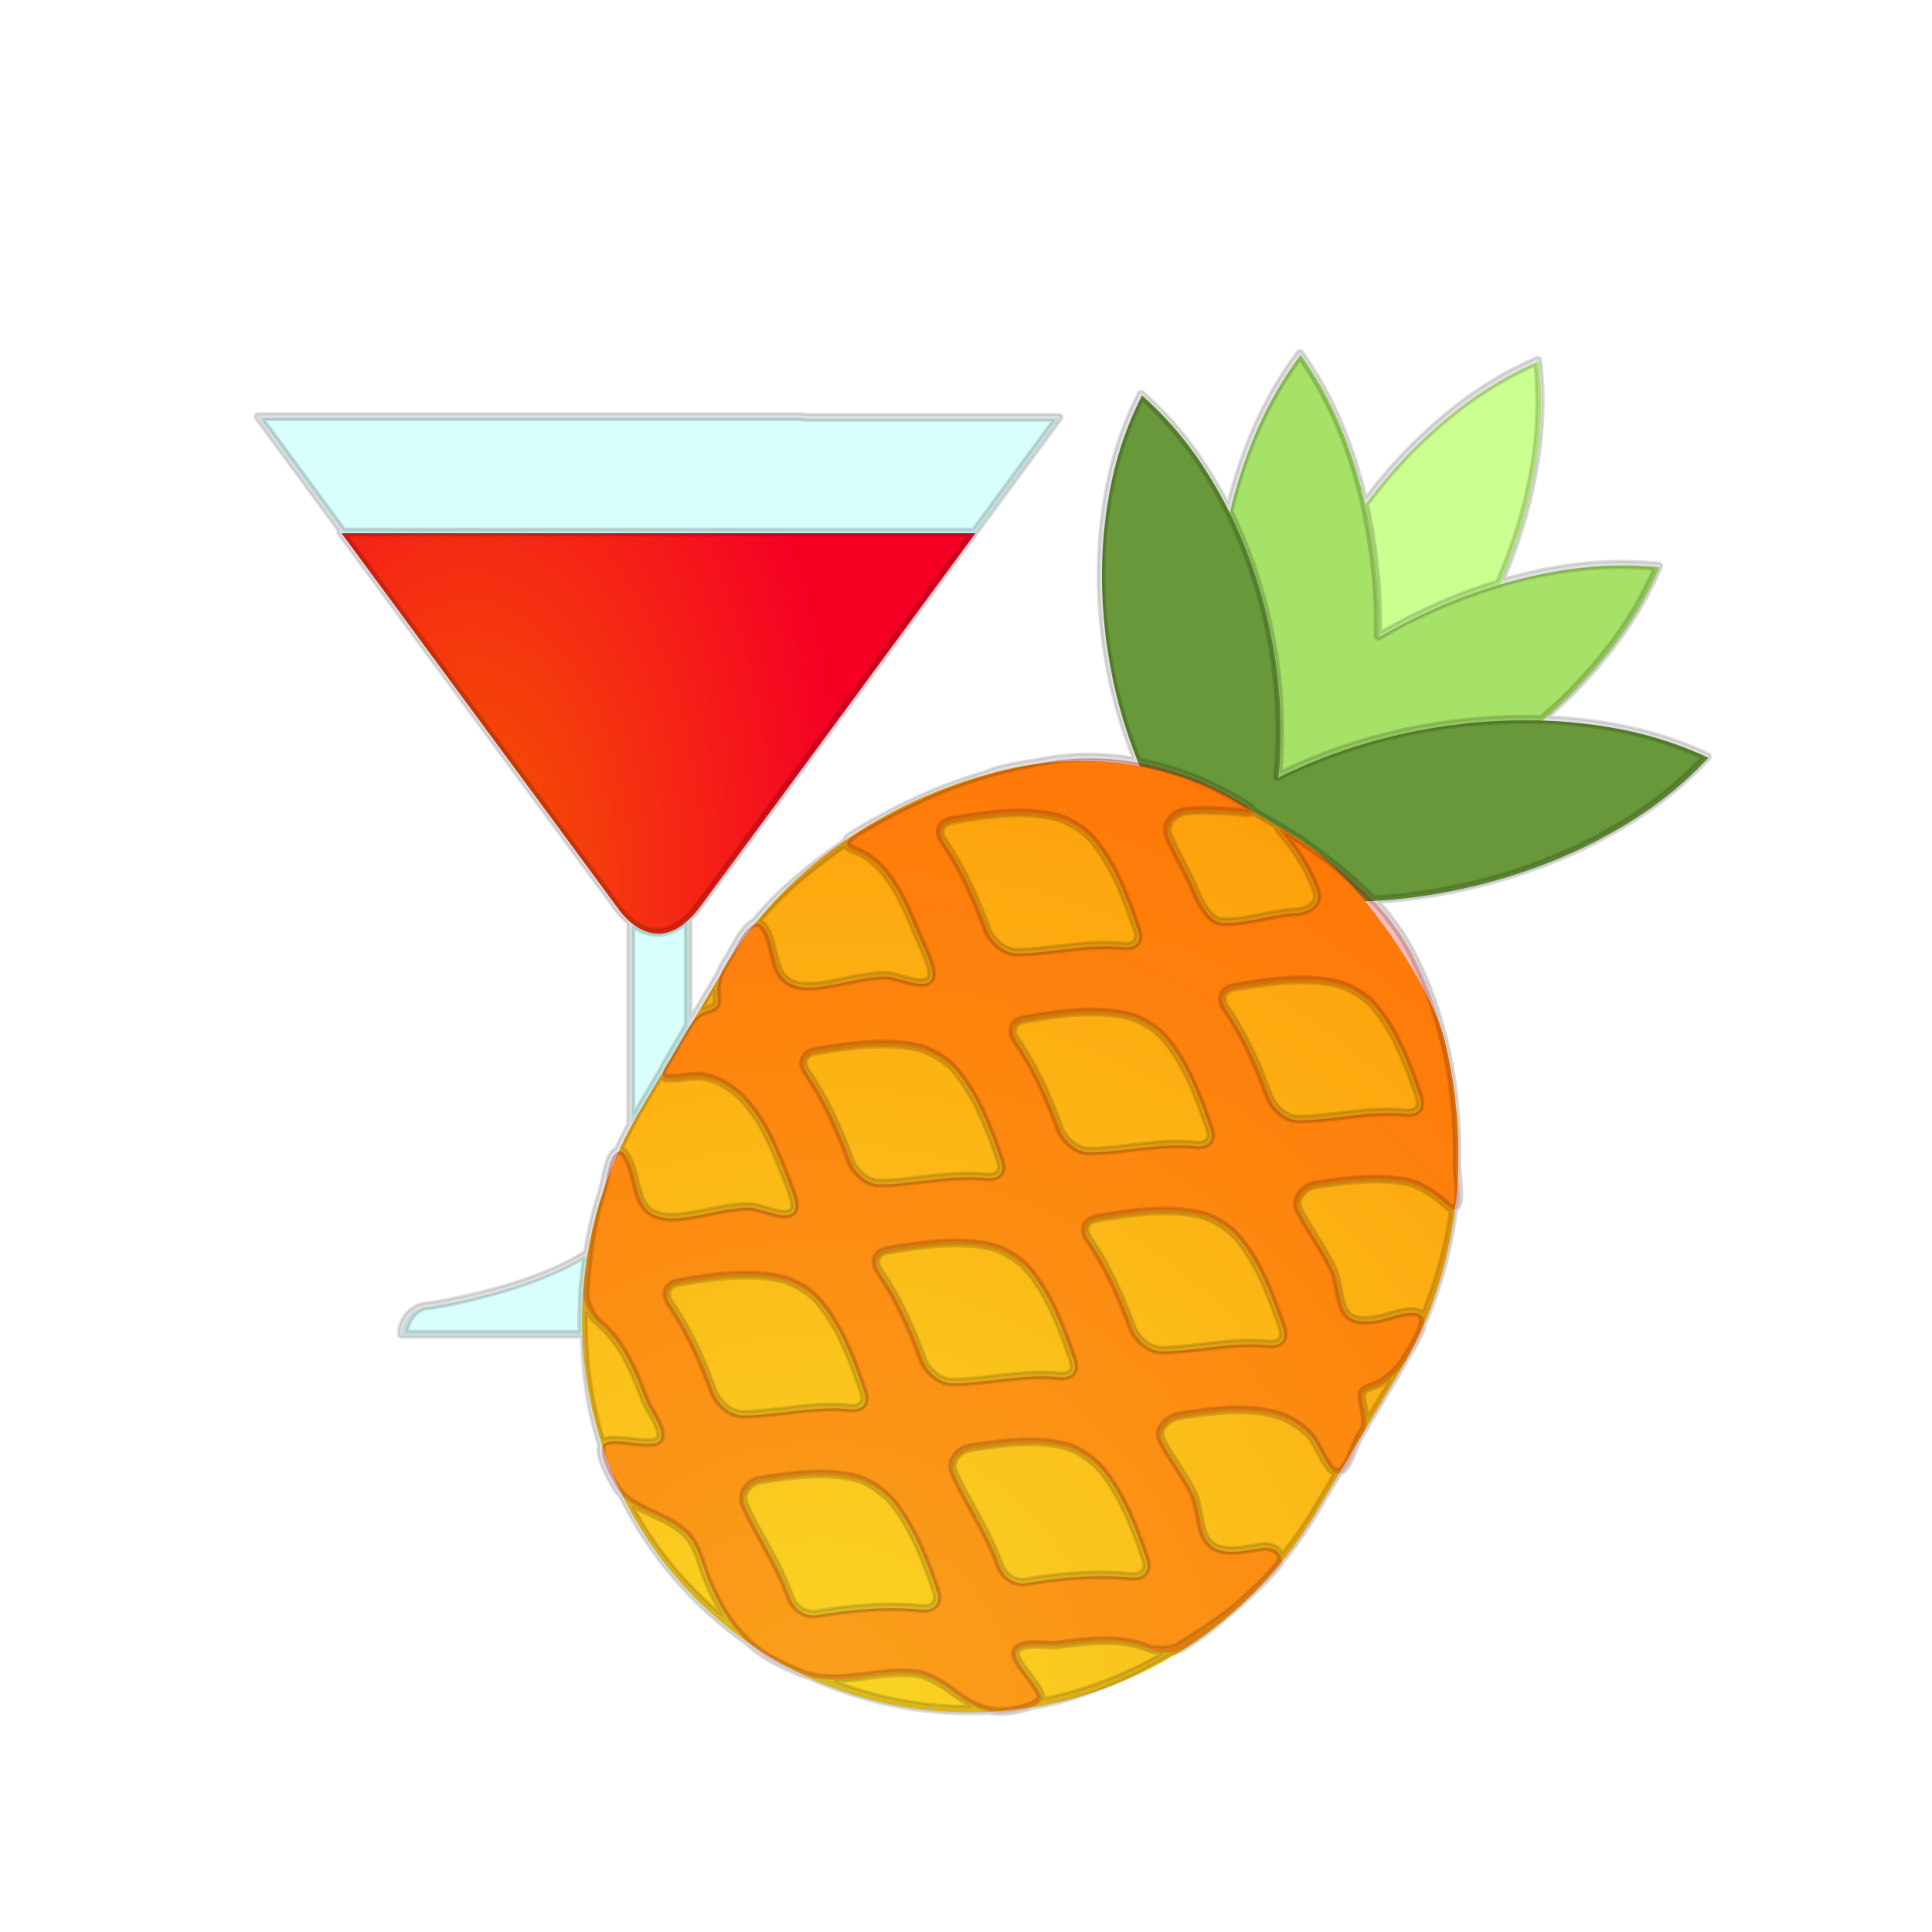 <?xml version="1.0" encoding="UTF-8" standalone="no"?>
<svg
   width="64"
   height="64"
   version="1"
   id="svg10"
   sodipodi:docname="fr.handbrake.ghb.svg"
   inkscape:version="1.3.2 (091e20ef0f, 2023-11-25, custom)"
   xmlns:inkscape="http://www.inkscape.org/namespaces/inkscape"
   xmlns:sodipodi="http://sodipodi.sourceforge.net/DTD/sodipodi-0.dtd"
   xmlns:xlink="http://www.w3.org/1999/xlink"
   xmlns="http://www.w3.org/2000/svg"
   xmlns:svg="http://www.w3.org/2000/svg">
  <defs
     id="defs10">
    <inkscape:path-effect
       effect="fillet_chamfer"
       id="path-effect46"
       is_visible="true"
       lpeversion="1"
       nodesatellites_param="F,0,1,1,0,0.781,0,1 @ F,0,1,1,0,0.781,0,1 @ F,0,1,1,0,0.781,0,1 @ F,0,1,1,0,0.781,0,1 @ F,0,1,1,0,0.781,0,1 @ F,0,1,1,0,0.781,0,1 @ F,0,1,1,0,0.781,0,1 @ F,0,1,1,0,0.781,0,1 @ F,0,1,1,0,0.781,0,1 @ F,0,1,1,0,0.781,0,1 @ F,0,1,1,0,0.781,0,1 @ F,0,1,1,0,0.781,0,1 @ F,0,1,1,0,0.781,0,1 @ F,0,1,1,0,0.781,0,1 @ F,0,1,1,0,0.781,0,1 @ F,0,1,1,0,0.781,0,1 @ F,0,1,1,0,0.781,0,1 @ F,0,1,1,0,0.781,0,1 @ F,0,1,1,0,0.781,0,1 @ F,0,1,1,0,0.781,0,1 @ F,0,1,1,0,0.781,0,1 @ F,0,1,1,0,0.781,0,1 @ F,0,1,1,0,0.781,0,1 @ F,0,1,1,0,0.781,0,1 @ F,0,1,1,0,0.781,0,1 @ F,0,1,1,0,0.781,0,1 @ F,0,1,1,0,0.781,0,1 @ F,0,1,1,0,0.781,0,1 @ F,0,1,1,0,0.781,0,1 @ F,0,1,1,0,0.781,0,1 @ F,0,1,1,0,0.781,0,1 @ F,0,1,1,0,0.781,0,1 @ F,0,1,1,0,0.781,0,1 @ F,0,1,1,0,0.781,0,1 @ F,0,1,1,0,0.781,0,1 @ F,0,1,1,0,0.781,0,1 @ F,0,1,1,0,0.781,0,1 @ F,0,1,1,0,0.781,0,1 @ F,0,1,1,0,0.781,0,1 @ F,0,1,1,0,0.781,0,1 @ F,0,1,1,0,0.781,0,1 | F,0,1,1,0,0.781,0,1 @ F,0,1,1,0,0.781,0,1 @ F,0,1,1,0,0.781,0,1 @ F,0,1,1,0,0.781,0,1 | F,0,1,1,0,0.781,0,1 @ F,0,1,1,0,0.781,0,1 @ F,0,1,1,0,0.781,0,1 @ F,0,1,1,0,0.781,0,1 | F,0,1,1,0,0.781,0,1 @ F,0,1,1,0,0.781,0,1 @ F,0,0,1,0,0.781,0,1 @ F,0,1,1,0,0.781,0,1 | F,0,1,1,0,0.781,0,1 @ F,0,1,1,0,0.781,0,1 @ F,0,1,1,0,0.781,0,1 @ F,0,1,1,0,0.781,0,1 | F,0,1,1,0,0.781,0,1 @ F,0,1,1,0,0.781,0,1 @ F,0,1,1,0,0.781,0,1 @ F,0,1,1,0,0.781,0,1 | F,0,1,1,0,0.781,0,1 @ F,0,1,1,0,0.781,0,1 @ F,0,1,1,0,0.781,0,1 @ F,0,1,1,0,0.781,0,1 | F,0,1,1,0,0.781,0,1 @ F,0,1,1,0,0.781,0,1 @ F,0,1,1,0,0.781,0,1 @ F,0,1,1,0,0.781,0,1 | F,0,1,1,0,0.781,0,1 @ F,0,1,1,0,0.781,0,1 @ F,0,1,1,0,0.781,0,1 @ F,0,1,1,0,0.781,0,1 | F,0,1,1,0,0.781,0,1 @ F,0,1,1,0,0.781,0,1 @ F,0,1,1,0,0.781,0,1 @ F,0,1,1,0,0.781,0,1"
       radius="0"
       unit="px"
       method="auto"
       mode="F"
       chamfer_steps="1"
       flexible="false"
       use_knot_distance="true"
       apply_no_radius="true"
       apply_with_radius="true"
       only_selected="false"
       hide_knots="false" />
    <linearGradient
       id="linearGradient2"
       inkscape:collect="always">
      <stop
         style="stop-color:#f55800;stop-opacity:1;"
         offset="0"
         id="stop3" />
      <stop
         style="stop-color:#f50024;stop-opacity:1;"
         offset="1"
         id="stop4" />
    </linearGradient>
    <linearGradient
       id="linearGradient1"
       inkscape:collect="always">
      <stop
         style="stop-color:#f9d625;stop-opacity:1;"
         offset="0"
         id="stop1" />
      <stop
         style="stop-color:#ff8b00;stop-opacity:1;"
         offset="1"
         id="stop2" />
    </linearGradient>
    <inkscape:path-effect
       effect="fillet_chamfer"
       id="path-effect14"
       is_visible="true"
       lpeversion="1"
       nodesatellites_param="F,0,1,1,0,6.161,0,1 @ F,0,1,1,0,6.161,0,1 @ F,0,0,1,0,1.491,0,1 @ F,0,0,1,0,1.491,0,1 @ F,0,0,1,0,1.491,0,1 @ F,0,0,1,0,1.491,0,1 @ F,0,0,1,0,1.491,0,1 @ F,0,0,1,0,1.491,0,1 @ F,0,0,1,0,1.491,0,1 @ F,0,0,1,0,1.491,0,1"
       radius="0"
       unit="px"
       method="auto"
       mode="F"
       chamfer_steps="1"
       flexible="false"
       use_knot_distance="true"
       apply_no_radius="true"
       apply_with_radius="true"
       only_selected="false"
       hide_knots="false" />
    <inkscape:path-effect
       effect="fillet_chamfer"
       id="path-effect13"
       is_visible="true"
       lpeversion="1"
       nodesatellites_param="F,0,0,1,0,2.262,0,1 @ F,0,0,1,0,0,0,1 @ F,0,0,1,0,0,0,1 @ F,0,0,1,0,0,0,1 @ F,0,0,1,0,0,0,1 @ F,0,1,1,0,2.262,0,1"
       radius="0"
       unit="px"
       method="auto"
       mode="F"
       chamfer_steps="1"
       flexible="false"
       use_knot_distance="true"
       apply_no_radius="true"
       apply_with_radius="true"
       only_selected="false"
       hide_knots="false" />
    <inkscape:path-effect
       effect="fillet_chamfer"
       id="path-effect13-1"
       is_visible="true"
       lpeversion="1"
       nodesatellites_param="F,0,0,1,0,2.262,0,1 @ F,0,0,1,0,0,0,1 @ F,0,0,1,0,0,0,1 @ F,0,0,1,0,0,0,1 @ F,0,0,1,0,0,0,1 @ F,0,1,1,0,2.262,0,1"
       radius="0"
       unit="px"
       method="auto"
       mode="F"
       chamfer_steps="1"
       flexible="false"
       use_knot_distance="true"
       apply_no_radius="true"
       apply_with_radius="true"
       only_selected="false"
       hide_knots="false" />
    <inkscape:path-effect
       effect="fillet_chamfer"
       id="path-effect14-9"
       is_visible="true"
       lpeversion="1"
       nodesatellites_param="F,0,1,1,0,6.161,0,1 @ F,0,1,1,0,6.161,0,1 @ F,0,0,1,0,1.491,0,1 @ F,0,0,1,0,1.491,0,1 @ F,0,0,1,0,1.491,0,1 @ F,0,0,1,0,1.491,0,1 @ F,0,0,1,0,1.491,0,1 @ F,0,0,1,0,1.491,0,1 @ F,0,0,1,0,1.491,0,1 @ F,0,0,1,0,1.491,0,1"
       radius="0"
       unit="px"
       method="auto"
       mode="F"
       chamfer_steps="1"
       flexible="false"
       use_knot_distance="true"
       apply_no_radius="true"
       apply_with_radius="true"
       only_selected="false"
       hide_knots="false" />
    <radialGradient
       inkscape:collect="always"
       xlink:href="#linearGradient1"
       id="radialGradient2"
       cx="21.185"
       cy="59.301"
       fx="21.185"
       fy="59.301"
       r="16.396"
       gradientTransform="matrix(2.021,-1.976,1.974,2.018,-132.706,-21.018)"
       gradientUnits="userSpaceOnUse" />
    <radialGradient
       inkscape:collect="always"
       xlink:href="#linearGradient2"
       id="radialGradient4"
       cx="14.196"
       cy="31.168"
       fx="14.196"
       fy="31.168"
       r="10.499"
       gradientTransform="matrix(1.18,0,0,2.124,-1.167,-36.74)"
       gradientUnits="userSpaceOnUse" />
    <inkscape:path-effect
       effect="fillet_chamfer"
       id="path-effect46-3"
       is_visible="true"
       lpeversion="1"
       nodesatellites_param="F,0,1,1,0,0.781,0,1 @ F,0,1,1,0,0.781,0,1 @ F,0,1,1,0,0.781,0,1 @ F,0,1,1,0,0.781,0,1 @ F,0,1,1,0,0.781,0,1 @ F,0,1,1,0,0.781,0,1 @ F,0,1,1,0,0.781,0,1 @ F,0,1,1,0,0.781,0,1 @ F,0,1,1,0,0.781,0,1 @ F,0,1,1,0,0.781,0,1 @ F,0,1,1,0,0.781,0,1 @ F,0,1,1,0,0.781,0,1 @ F,0,1,1,0,0.781,0,1 @ F,0,1,1,0,0.781,0,1 @ F,0,1,1,0,0.781,0,1 @ F,0,1,1,0,0.781,0,1 @ F,0,1,1,0,0.781,0,1 @ F,0,1,1,0,0.781,0,1 @ F,0,1,1,0,0.781,0,1 @ F,0,1,1,0,0.781,0,1 @ F,0,1,1,0,0.781,0,1 @ F,0,1,1,0,0.781,0,1 @ F,0,1,1,0,0.781,0,1 @ F,0,1,1,0,0.781,0,1 @ F,0,1,1,0,0.781,0,1 @ F,0,1,1,0,0.781,0,1 @ F,0,1,1,0,0.781,0,1 @ F,0,1,1,0,0.781,0,1 @ F,0,1,1,0,0.781,0,1 @ F,0,1,1,0,0.781,0,1 @ F,0,1,1,0,0.781,0,1 @ F,0,1,1,0,0.781,0,1 @ F,0,1,1,0,0.781,0,1 @ F,0,1,1,0,0.781,0,1 @ F,0,1,1,0,0.781,0,1 @ F,0,1,1,0,0.781,0,1 @ F,0,1,1,0,0.781,0,1 @ F,0,1,1,0,0.781,0,1 @ F,0,1,1,0,0.781,0,1 @ F,0,1,1,0,0.781,0,1 @ F,0,1,1,0,0.781,0,1 | F,0,1,1,0,0.781,0,1 @ F,0,1,1,0,0.781,0,1 @ F,0,1,1,0,0.781,0,1 @ F,0,1,1,0,0.781,0,1 | F,0,1,1,0,0.781,0,1 @ F,0,1,1,0,0.781,0,1 @ F,0,1,1,0,0.781,0,1 @ F,0,1,1,0,0.781,0,1 | F,0,1,1,0,0.781,0,1 @ F,0,1,1,0,0.781,0,1 @ F,0,0,1,0,0.781,0,1 @ F,0,1,1,0,0.781,0,1 | F,0,1,1,0,0.781,0,1 @ F,0,1,1,0,0.781,0,1 @ F,0,1,1,0,0.781,0,1 @ F,0,1,1,0,0.781,0,1 | F,0,1,1,0,0.781,0,1 @ F,0,1,1,0,0.781,0,1 @ F,0,1,1,0,0.781,0,1 @ F,0,1,1,0,0.781,0,1 | F,0,1,1,0,0.781,0,1 @ F,0,1,1,0,0.781,0,1 @ F,0,1,1,0,0.781,0,1 @ F,0,1,1,0,0.781,0,1 | F,0,1,1,0,0.781,0,1 @ F,0,1,1,0,0.781,0,1 @ F,0,1,1,0,0.781,0,1 @ F,0,1,1,0,0.781,0,1 | F,0,1,1,0,0.781,0,1 @ F,0,1,1,0,0.781,0,1 @ F,0,1,1,0,0.781,0,1 @ F,0,1,1,0,0.781,0,1 | F,0,1,1,0,0.781,0,1 @ F,0,1,1,0,0.781,0,1 @ F,0,1,1,0,0.781,0,1 @ F,0,1,1,0,0.781,0,1"
       radius="0"
       unit="px"
       method="auto"
       mode="F"
       chamfer_steps="1"
       flexible="false"
       use_knot_distance="true"
       apply_no_radius="true"
       apply_with_radius="true"
       only_selected="false"
       hide_knots="false" />
    <filter
       inkscape:collect="always"
       style="color-interpolation-filters:sRGB"
       id="filter20"
       x="-0.027"
       y="-0.029"
       width="1.054"
       height="1.057">
      <feGaussianBlur
         inkscape:collect="always"
         stdDeviation="0.518"
         id="feGaussianBlur20" />
    </filter>
  </defs>
  <sodipodi:namedview
     id="namedview10"
     pagecolor="#505050"
     bordercolor="#eeeeee"
     borderopacity="1"
     inkscape:showpageshadow="0"
     inkscape:pageopacity="0"
     inkscape:pagecheckerboard="0"
     inkscape:deskcolor="#505050"
     inkscape:zoom="8.0543882"
     inkscape:cx="9.4979281"
     inkscape:cy="36.191452"
     inkscape:window-width="1920"
     inkscape:window-height="1020"
     inkscape:window-x="0"
     inkscape:window-y="0"
     inkscape:window-maximized="1"
     inkscape:current-layer="svg10" />
  <path
     id="path7"
     style="fill:#d4fffb;fill-opacity:0.917;stroke-width:0.045"
     d="m 8.577,13.841 3.498,4.75 h 16.145 a 7.561,7.561 0 0 0 0.018,0.023 h 1.988 1.385 l 3.498,-4.75 h -7.117 -1.365 a 7.561,7.561 0 0 1 -0.002,-0.023 z M 20.924,29.544 v 9.943 c 0,2.85 -6.648,3.799 -6.648,3.799 a 0.95,0.95 0 0 0 -0.951,0.949 h 17.098 a 0.95,0.95 0 0 0 -0.949,-0.949 c 0,0 -6.647,-0.949 -6.648,-3.799 v -9.943 z" />
  <path
     d="m 11.311,17.665 9.137,12.4 c 0,0 1.257,1.97 2.75,-0.035 1.491,-2.006 9.111,-12.365 9.111,-12.365 z"
     fill="#f50057"
     id="path11"
     style="fill:url(#radialGradient4);stroke-width:0.045" />
  <path
     d="m 41.807,27.812 c -0.21,-1.883 0.051,-3.494 0.451,-5.024 a 18.157,18.157 0 0 1 1.782,-4.253 17.84,17.84 0 0 1 2.792,-3.67 c 1.125,-1.111 2.395,-2.137 4.138,-2.89 0.215,1.885 -0.043,3.499 -0.444,5.028 a 17.84,17.84 0 0 1 -1.789,4.25 18.161,18.161 0 0 1 -2.798,3.667 c -1.127,1.109 -2.395,2.137 -4.132,2.893 z"
     fill="#8bc34a"
     id="path1-3"
     style="fill:#cbff8f;fill-opacity:1;stroke-width:0.051" />
  <path
     id="path2-6"
     style="fill:#a6e168;fill-opacity:1;stroke-width:0.051"
     d="m 43.089,11.752 c -1.151,1.534 -1.758,3.077 -2.194,4.619 a 18.392,18.392 0 0 0 -0.639,4.64 c -0.016,1.462 0.133,2.926 0.467,4.394 -0.61,0.785 -1.162,1.669 -1.612,2.725 0.886,0.092 1.711,0.077 2.496,-0.004 0.32,0.737 0.718,1.475 1.24,2.215 0.692,-0.928 1.184,-1.858 1.563,-2.791 a 18.039,18.039 0 0 0 4.009,-1.752 18.395,18.395 0 0 0 3.67,-2.839 c 1.109,-1.14 2.134,-2.42 2.885,-4.166 -1.893,-0.191 -3.51,0.085 -5.044,0.503 a 18.359,18.359 0 0 0 -4.252,1.823 18.655,18.655 0 0 0 0.002,-0.038 18.418,18.418 0 0 0 -0.519,-4.655 c -0.398,-1.554 -0.961,-3.111 -2.072,-4.674 z" />
  <path
     id="path4-5"
     style="fill:#68983a;fill-opacity:1;stroke-width:0.051"
     d="m 37.831,13.101 c -0.833,1.635 -1.134,3.168 -1.274,4.671 -0.119,1.498 -0.03,2.957 0.238,4.381 0.266,1.425 0.721,2.815 1.382,4.165 0.279,0.551 0.589,1.096 0.949,1.631 -0.229,0.212 -0.455,0.436 -0.678,0.678 0.582,0.275 1.15,0.486 1.711,0.653 0.281,0.31 0.59,0.613 0.93,0.911 0.106,-0.206 0.2,-0.41 0.29,-0.612 0.679,0.132 1.347,0.213 2.01,0.261 a 18.195,18.195 0 0 0 4.648,-0.314 c 1.511,-0.297 2.987,-0.771 4.423,-1.456 1.431,-0.706 2.832,-1.572 4.13,-2.97 -1.725,-0.81 -3.349,-1.087 -4.941,-1.205 -1.589,-0.096 -3.135,0.015 -4.648,0.306 -1.512,0.29 -2.99,0.765 -4.426,1.449 -0.077,0.038 -0.152,0.08 -0.229,0.119 0.009,-0.083 0.018,-0.167 0.026,-0.25 a 16.178,16.178 0 0 0 -0.248,-4.382 c -0.274,-1.424 -0.727,-2.813 -1.39,-4.163 -0.684,-1.345 -1.527,-2.66 -2.902,-3.875 z" />
  <path
     d="m 46.432,45.311 c 1.865,-3.149 2.338,-7.119 1.435,-10.802 -0.468,-1.911 -2.87,-5.498 -4.905,-6.759 L 42.024,27.195 40.843,26.496 c 0,0 -3.248,-2.103 -7.803,-0.936 -3.753,0.961 -7.125,3.272 -9.021,6.478 l -2.833,4.783 c -3.754,6.339 -1.781,14.451 4.408,18.117 6.19,3.665 14.251,1.496 18.005,-4.843 z"
     fill="#f9a825"
     id="path6-5"
     style="fill:url(#radialGradient2);stroke-width:0.051" />
  <path
     d="m 35.338,55.173 c 0.623,-0.32 1.381,-0.722 1.824,-1.085 0.306,-0.25 -0.012,-0.695 -0.441,-0.731 -0.891,-0.075 -1.754,-0.106 -1.901,-0.888 -0.079,-0.421 0.075,-1.129 -0.01,-1.55 -0.147,-0.727 -0.502,-1.556 -0.632,-2.159 -0.088,-0.404 0.42,-0.708 0.849,-0.667 1.185,0.114 2.435,0.243 3.429,0.853 0.366,0.225 0.851,0.751 0.98,1.158 0.182,0.573 0.26,1.244 0.502,1.329 0.385,0.136 0.817,-0.719 1.122,-1.024 l 0.191,-0.191 c 0.305,-0.305 0.149,-0.862 0.277,-1.264 0.044,-0.136 0.223,-0.164 0.459,-0.176 0.43,-0.021 1.011,-0.331 1.32,-0.632 0.568,-0.552 1.233,-1.196 0.936,-1.471 -0.31,-0.287 -1.103,-0.142 -1.533,-0.18 -0.47,-0.042 -0.867,-0.14 -1.016,-0.493 -0.165,-0.391 0.023,-1.122 -0.049,-1.546 -0.142,-0.83 -0.538,-1.788 -0.671,-2.469 -0.08,-0.411 0.407,-0.724 0.836,-0.682 1.107,0.107 2.245,0.249 3.226,0.742 0.385,0.193 0.838,0.712 1.07,1.076 0.075,0.117 0.139,0.195 0.2,0.205 0.405,0.066 0.412,-1.011 0.53,-1.426 0.746,-2.625 0.944,-5.48 0.232,-8.119 -0.112,-0.416 -0.366,-1.069 -0.563,-1.452 -0.673,-1.303 -1.582,-2.478 -2.597,-3.537 -0.298,-0.311 -0.337,-0.273 -0.146,0.113 0.35,0.709 0.621,1.628 0.642,2.291 0.013,0.421 -0.486,0.565 -0.906,0.479 -0.871,-0.178 -1.954,-0.078 -2.651,-0.324 -0.397,-0.14 -0.566,-0.823 -0.624,-1.249 -0.102,-0.745 -0.371,-1.591 -0.449,-2.219 -0.052,-0.419 0.438,-0.744 0.862,-0.666 0.654,0.12 1.381,0.335 1.918,0.544 0.401,0.156 0.48,0.071 0.186,-0.244 -1.643,-1.761 -3.852,-2.997 -6.255,-3.262 -0.429,-0.047 -1.128,-0.08 -1.559,-0.092 -2.059,-0.055 -4.115,0.304 -6.082,0.911 -0.412,0.127 -0.39,0.325 -0.039,0.572 0.961,0.677 1.196,2.02 1.368,3.223 0.061,0.427 0.216,1.117 0.199,1.547 -0.009,0.228 -0.075,0.38 -0.239,0.402 -0.42,0.058 -1.007,-0.494 -1.424,-0.595 -1.34,-0.324 -3.243,0.121 -3.591,-1.004 -0.126,-0.408 0.004,-1.13 -0.095,-1.549 -0.069,-0.294 -0.195,-0.466 -0.4,-0.418 -0.414,0.096 -0.871,0.703 -1.189,0.995 -0.363,0.333 -0.655,0.698 -0.708,1.153 -0.049,0.424 -0.148,0.423 -0.566,0.446 -0.245,0.013 -0.465,0.163 -0.674,0.359 -0.314,0.295 -0.792,0.806 -1.101,1.106 -0.123,0.12 -0.224,0.233 -0.261,0.327 -0.133,0.341 0.964,0.292 1.359,0.459 1.2,0.507 1.661,1.884 1.872,3.181 0.069,0.426 0.159,1.119 0.204,1.548 0.042,0.411 0.028,0.755 -0.217,0.789 -0.419,0.058 -1.001,-0.506 -1.418,-0.606 -1.368,-0.33 -3.303,0.123 -3.615,-1.069 -0.108,-0.414 -0.01,-1.127 -0.091,-1.55 -0.052,-0.272 -0.13,-0.465 -0.253,-0.47 -0.417,-0.015 -0.686,0.865 -0.919,1.229 -0.663,1.035 -1.197,2.154 -1.585,3.32 -0.136,0.409 0.063,0.958 0.316,1.305 0.608,0.836 0.746,1.971 0.875,3.032 0.052,0.427 0.458,1.306 0.106,1.5 -0.405,0.223 -1.801,-0.781 -2.027,-0.297 -0.179,0.383 0.024,1.12 0.142,1.531 0.306,1.064 1.689,1.411 2.126,2.492 0.161,0.397 0.159,1.113 0.22,1.54 0.178,1.24 0.554,2.388 1.459,3.258 0.311,0.298 0.844,0.76 1.218,0.971 1.075,0.605 2.503,0.405 3.696,0.858 0.402,0.153 0.886,0.653 1.152,0.992 0.44,0.561 0.903,1 1.621,1.12 0.424,0.071 1.383,0.119 1.37,-0.235 -0.018,-0.496 -0.686,-1.479 -0.466,-1.76 0.252,-0.323 1.086,0.105 1.514,0.157 1.061,0.129 2.196,0.268 3.031,0.876 0.347,0.252 0.895,0.452 1.304,0.316 0.272,-0.09 0.541,-0.189 0.807,-0.295 0.401,-0.159 1.029,-0.467 1.412,-0.664 z m 3.376,-8.784 c -1.191,-0.448 -2.669,-0.447 -3.761,-0.737 -0.416,-0.11 -0.751,-0.627 -0.793,-1.056 -0.115,-1.16 -0.313,-2.319 -0.715,-3.411 -0.149,-0.405 0.048,-0.693 0.478,-0.659 1.226,0.097 2.496,0.229 3.583,0.776 0.385,0.193 0.88,0.686 1.073,1.071 0.542,1.08 0.677,2.364 0.774,3.583 0.034,0.429 -0.235,0.585 -0.638,0.434 z m -7.531,-0.747 c -1.192,-0.449 -2.67,-0.448 -3.762,-0.737 -0.416,-0.11 -0.751,-0.627 -0.793,-1.056 -0.114,-1.16 -0.313,-2.32 -0.715,-3.412 -0.149,-0.405 0.048,-0.693 0.478,-0.658 1.226,0.098 2.495,0.23 3.582,0.776 0.385,0.193 0.88,0.686 1.073,1.071 0.541,1.08 0.676,2.364 0.774,3.583 0.035,0.429 -0.234,0.585 -0.637,0.433 z M 45.362,35.589 c 0.544,1.086 0.677,2.352 0.775,3.576 0.035,0.43 -0.234,0.585 -0.637,0.434 -1.191,-0.447 -2.669,-0.443 -3.761,-0.732 -0.416,-0.11 -0.751,-0.627 -0.793,-1.056 -0.114,-1.159 -0.31,-2.319 -0.71,-3.411 -0.148,-0.405 0.049,-0.693 0.479,-0.658 1.221,0.098 2.495,0.231 3.577,0.774 0.385,0.193 0.878,0.688 1.071,1.073 z m -7.396,3.268 c -1.191,-0.449 -2.668,-0.448 -3.76,-0.738 -0.416,-0.11 -0.751,-0.627 -0.793,-1.056 -0.115,-1.159 -0.314,-2.318 -0.716,-3.41 -0.149,-0.405 0.048,-0.693 0.478,-0.659 1.226,0.098 2.494,0.23 3.582,0.776 0.385,0.193 0.88,0.686 1.073,1.071 0.541,1.08 0.676,2.364 0.774,3.583 0.034,0.429 -0.235,0.585 -0.638,0.433 z M 32.428,25.461 c 1.227,0.098 2.496,0.23 3.584,0.777 0.385,0.193 0.878,0.687 1.071,1.073 0.544,1.088 0.677,2.356 0.775,3.582 0.034,0.43 -0.235,0.585 -0.637,0.433 -1.191,-0.449 -2.669,-0.447 -3.762,-0.737 -0.416,-0.11 -0.751,-0.628 -0.793,-1.057 -0.115,-1.159 -0.314,-2.32 -0.715,-3.411 -0.149,-0.405 0.048,-0.693 0.478,-0.659 z m -6.78,6.787 c 1.224,0.097 2.491,0.229 3.577,0.774 0.385,0.193 0.878,0.687 1.072,1.072 0.544,1.086 0.677,2.353 0.775,3.576 0.034,0.43 -0.234,0.585 -0.637,0.434 -1.191,-0.447 -2.669,-0.443 -3.761,-0.732 -0.416,-0.11 -0.751,-0.627 -0.793,-1.056 -0.114,-1.159 -0.31,-2.319 -0.71,-3.41 -0.149,-0.405 0.048,-0.693 0.478,-0.659 z m -6.784,6.784 c 1.224,0.097 2.491,0.23 3.577,0.776 0.385,0.193 0.878,0.687 1.071,1.072 0.544,1.086 0.677,2.353 0.774,3.577 0.034,0.43 -0.235,0.585 -0.638,0.433 -1.191,-0.448 -2.668,-0.444 -3.76,-0.733 -0.416,-0.11 -0.751,-0.627 -0.793,-1.056 -0.114,-1.159 -0.311,-2.319 -0.711,-3.411 -0.148,-0.405 0.049,-0.693 0.479,-0.659 z m 1.065,11.865 c -0.099,-1.208 -0.617,-2.636 -0.759,-3.601 -0.062,-0.423 0.356,-0.738 0.786,-0.697 1.18,0.113 2.422,0.243 3.418,0.842 0.368,0.221 0.807,0.768 0.977,1.164 0.454,1.058 0.595,2.235 0.687,3.391 0.034,0.43 -0.258,0.627 -0.662,0.477 -1.173,-0.433 -2.426,-0.634 -3.674,-0.741 -0.43,-0.037 -0.737,-0.407 -0.772,-0.836 z m 7.533,0.746 c -0.099,-1.207 -0.616,-2.635 -0.759,-3.6 -0.063,-0.423 0.356,-0.738 0.785,-0.697 1.18,0.113 2.422,0.243 3.418,0.842 0.368,0.222 0.807,0.768 0.977,1.164 0.454,1.058 0.595,2.235 0.687,3.391 0.034,0.43 -0.258,0.627 -0.663,0.478 -1.174,-0.432 -2.426,-0.632 -3.674,-0.741 -0.43,-0.037 -0.737,-0.408 -0.772,-0.837 z"
     fill="#c68632"
     id="path7-6"
     style="fill:#ff0000;fill-opacity:0.251;stroke-width:1.079;stroke-dasharray:none"
     inkscape:path-effect="#path-effect46"
     inkscape:original-d="m 34.643424,55.530969 c 0.882899,-0.472169 3.218458,-1.541312 2.851312,-2.076317 -1.317921,-0.262046 -3.05346,0.143542 -2.63313,-1.758887 0.151399,-1.169596 -1.122655,-3.208924 -0.612322,-3.680377 1.643858,0.186815 3.571619,0.191766 4.821068,1.408075 0.695075,0.64272 0.440109,3.0269 1.436796,1.538839 0.43177,-0.431771 0.863541,-0.863541 1.295311,-1.295312 -0.765796,-1.180075 0.165283,-0.767385 0.959851,-0.959872 0.600052,-0.723247 2.700075,-2.25659 0.727701,-2.16138 -1.016622,-0.07986 -2.110468,0.04902 -1.807353,-1.311621 0.160761,-1.277592 -1.112313,-3.436264 -0.648887,-4.002859 1.590777,0.157934 3.34616,0.231565 4.666671,1.225193 0.482054,0.698442 0.644747,1.457409 0.908376,0.19216 1.008545,-3.069087 1.290711,-6.523694 0.232302,-9.61205 -0.793978,-1.828 -2.061364,-3.415274 -3.482522,-4.796277 0.718577,0.923171 1.372827,3.156404 0.871474,3.699925 -1.156332,-0.693652 -3.450311,-0.03828 -3.980481,-1.057755 0.139866,-1.18573 -0.806942,-3.165795 -0.386887,-3.756912 1.095097,0.04228 2.945972,0.643656 3.390949,0.98331 -1.841828,-2.271665 -4.581627,-3.840252 -7.546079,-3.901543 -2.57892,-0.203323 -5.169614,0.276442 -7.603751,1.112695 1.850174,0.521337 1.931687,2.749571 2.183199,4.326138 0.172669,0.908114 0.185528,1.598062 -0.861146,0.884031 -1.423571,-0.994078 -4.717365,0.354421 -4.331178,-2.078944 -0.0021,-1.022155 -0.240864,-1.725935 -1.059537,-0.699073 -0.791426,0.633861 -1.650924,1.284804 -1.184099,2.415466 -0.817906,-0.773662 -1.350308,0.0394 -1.902927,0.607886 -0.413498,0.482405 -1.531474,1.15107 -0.21873,1.141051 2.077892,0.205378 2.548435,2.438917 2.728728,4.141841 0.101634,0.879567 0.445737,2.162362 -0.817027,1.255661 -1.454629,-0.992126 -4.76377,0.359081 -4.338146,-2.142057 -0.05692,-0.905895 -0.200802,-1.907692 -0.818015,-0.663353 -1.020455,1.421969 -1.78649,3.02586 -2.249562,4.713701 1.297326,0.993979 1.290739,2.8667 1.518825,4.362013 0.787886,2.137703 -2.796152,-1.165255 -1.913498,1.187913 -0.327277,2.015641 2.335601,1.996099 2.290689,4.030267 0.15553,1.785589 0.567072,3.464759 2.15597,4.521237 1.273403,1.397858 3.482031,0.617255 4.992538,1.706452 0.756952,1.041924 1.350413,1.932744 2.863737,1.759171 1.787868,0.455782 -1.251117,-2.765806 0.865002,-1.950992 1.495449,0.227639 3.368035,0.221916 4.362013,1.519215 0.778721,-0.210544 1.542369,-0.494864 2.272765,-0.826659 z m 4.769165,-8.797139 c -1.517317,-0.969953 -3.935175,-0.663975 -5.188208,-1.359314 -0.120701,-1.673356 -0.36059,-3.378269 -1.08208,-4.909804 1.707409,0.142412 3.600002,0.190459 5.026769,1.24352 1.048563,1.402015 1.103683,3.339425 1.243519,5.025598 z m -7.531371,-0.747049 c -1.517198,-0.97106 -3.93646,-0.664985 -5.189174,-1.359507 -0.11952,-1.673741 -0.359869,-3.378878 -1.081115,-4.910781 1.707037,0.143477 3.599128,0.191796 5.025598,1.24469 1.04844,1.402189 1.102735,3.339539 1.244691,5.025598 z M 44.955735,34.922737 c 1.05009,1.425699 1.099292,3.314686 1.24352,5.019744 -1.517228,-0.969496 -3.935646,-0.658296 -5.187962,-1.353254 -0.118986,-1.673037 -0.356191,-3.377821 -1.075301,-4.910009 1.69523,0.143927 3.607966,0.193731 5.019743,1.243519 z m -6.290194,4.27855 C 37.14892,38.230376 34.73133,38.536019 33.478491,37.840828 33.357663,36.16782 33.116534,34.463777 32.396424,32.93217 c 1.707098,0.1423 3.598718,0.191553 5.025598,1.243519 1.047373,1.402722 1.102667,3.339435 1.243519,5.025598 z M 31.649375,25.399626 c 1.707869,0.142571 3.600724,0.191618 5.027898,1.244649 1.050049,1.427905 1.09909,3.31863 1.242347,5.025596 -1.517054,-0.971025 -3.935109,-0.664245 -5.188222,-1.360472 -0.120866,-1.671862 -0.361988,-3.379597 -1.082023,-4.909773 z m -6.77964,6.786666 c 1.705439,0.142286 3.595812,0.190502 5.020915,1.242348 1.051137,1.425172 1.099237,3.314744 1.24352,5.019744 -1.51726,-0.969817 -3.935445,-0.658199 -5.188156,-1.353266 -0.120064,-1.671825 -0.355454,-3.37833 -1.076279,-4.908826 z m -6.784323,6.784324 c 1.705623,0.142133 3.595625,0.19189 5.020914,1.243519 1.050407,1.425928 1.099255,3.315484 1.242349,5.020914 -1.516498,-0.970788 -3.934473,-0.66039 -5.186998,-1.354437 -0.120286,-1.67221 -0.356614,-3.378681 -1.076265,-4.909996 z m 1.837177,12.705677 c 0.204752,-1.666809 -1.035975,-4.238941 -0.743822,-5.155002 1.641409,0.184384 3.554843,0.195036 4.815066,1.390182 0.882574,1.446784 0.981109,3.211729 1.101891,4.863145 -1.609661,-0.757921 -3.414567,-0.99281 -5.173135,-1.098325 z m 7.532543,0.745877 c 0.204942,-1.666587 -1.035052,-4.238235 -0.74381,-5.154036 1.641448,0.183614 3.555352,0.193689 4.815247,1.389409 0.883048,1.44653 0.980977,3.211619 1.101697,4.862952 -1.610069,-0.757098 -3.414815,-0.99024 -5.173134,-1.098325 z"
     transform="matrix(0.898,-0.23,0.23,0.898,-3.405,11.81)" />
  <path
     d="m 43.064,11.613 a 0.1,0.1 0 0 0 -0.082,0.039 c -1.16,1.546 -1.773,3.103 -2.211,4.652 a 0.1,0.1 0 0 0 0,0.002 c -0.033,0.12 -0.062,0.241 -0.092,0.361 -0.667,-1.274 -1.498,-2.523 -2.809,-3.68 a 0.1,0.1 0 0 0 -0.086,-0.023 0.1,0.1 0 0 0 -0.07,0.053 c -0.84,1.649 -1.144,3.194 -1.285,4.705 a 0.1,0.1 0 0 0 0,0.002 c -0.12,1.507 -0.03,2.973 0.24,4.406 0.189,1.009 0.475,2.001 0.857,2.973 -0.59,-0.096 -1.189,-0.142 -1.789,-0.117 -0.281,0.011 -0.561,0.036 -0.842,0.076 -0.181,0.026 -0.416,0.07 -0.648,0.115 a 0.1,0.1 0 0 0 -0.004,-0.002 c -0.002,2.73e-4 -0.004,0.002 -0.006,0.002 -0.404,0.057 -0.821,0.136 -1.25,0.246 -0.106,0.027 -0.204,0.071 -0.301,0.119 -1.587,0.454 -3.097,1.163 -4.502,2.025 -0.092,0.056 -0.161,0.112 -0.209,0.176 -0.021,0.028 -0.037,0.061 -0.047,0.094 -1.109,0.771 -2.169,1.614 -3.002,2.648 -0.009,0.004 -0.018,0.005 -0.027,0.01 -0.209,0.108 -0.364,0.328 -0.506,0.561 -0.142,0.232 -0.266,0.48 -0.369,0.639 -0.106,0.163 -0.197,0.332 -0.268,0.506 l -0.861,1.453 v -3.195 c 0.117,-0.115 0.235,-0.249 0.354,-0.408 1.492,-2.007 9.111,-12.367 9.111,-12.367 l 2.799,-3.799 a 0.1,0.1 0 0 0 -0.08,-0.158 h -7.117 -1.342 a 0.1,0.1 0 0 0 -0.025,-0.023 H 8.549 A 0.1,0.1 0 0 0 8.469,13.861 l 2.734,3.715 a 0.1,0.1 0 0 0 0.002,0.107 l 9.131,12.396 c 0,0 0.004,0.002 0.004,0.002 v 0.002 c 0.002,0.004 0.168,0.264 0.457,0.506 v 6.639 c -0.143,0.268 -0.28,0.538 -0.404,0.811 0,0 -0.002,0 -0.002,0 -0.084,0.043 -0.151,0.116 -0.201,0.199 -0.067,0.111 -0.113,0.245 -0.15,0.385 -0.07,0.261 -0.113,0.54 -0.164,0.717 -0.009,0.029 -0.013,0.052 -0.012,0.047 -0.224,0.679 -0.388,1.376 -0.504,2.08 -1.927,1.216 -5.125,1.682 -5.125,1.682 h 0.014 c -0.579,-8.09e-4 -1.05,0.47 -1.051,1.049 a 0.1,0.1 0 0 0 0.1,0.1 h 5.961 c 0.026,1.222 0.191,2.424 0.568,3.576 -0.001,0.005 -0.005,0.009 -0.006,0.014 -0.044,0.231 0.035,0.494 0.143,0.746 0.107,0.252 0.249,0.495 0.35,0.666 0.063,0.108 0.139,0.2 0.221,0.285 0.933,1.894 2.325,3.574 4.139,4.848 l 0.002,0.002 c 0.004,0.003 0.007,0.007 0.012,0.01 0.226,0.212 0.474,0.404 0.758,0.564 0.286,0.162 0.72,0.379 1.092,0.516 0.003,0.001 0.005,7.3e-4 0.008,0.002 0,0 0,0.002 0,0.002 0.08,0.029 0.163,0.059 0.24,0.08 0.002,5.1e-4 0.004,-5.06e-4 0.006,0 0.001,3.62e-4 0.003,0.002 0.004,0.002 1.911,0.863 3.942,1.249 5.949,1.146 0.179,0.037 0.365,0.052 0.566,0.035 0.207,-0.017 0.529,-0.071 0.797,-0.164 0.014,-0.005 0.026,-0.011 0.039,-0.016 l 0.002,-0.002 c 0.002,-3.23e-4 0.004,-0.002 0.006,-0.002 1.646,-0.264 3.186,-0.939 4.637,-1.811 0.173,-0.017 0.339,-0.065 0.48,-0.156 0.225,-0.145 0.444,-0.296 0.66,-0.453 0.33,-0.24 0.824,-0.661 1.125,-0.928 0.486,-0.431 1.076,-0.965 1.402,-1.408 0.015,-0.021 0.02,-0.044 0.031,-0.066 0,0 0.002,0 0.002,0 0.424,-0.522 0.814,-1.083 1.168,-1.68 l 0.746,-1.26 c 0.068,-0.027 0.129,-0.073 0.18,-0.129 0.086,-0.095 0.153,-0.218 0.215,-0.35 0.124,-0.264 0.226,-0.571 0.316,-0.723 l 0.129,-0.215 c 0.002,-0.003 0.002,-0.007 0.004,-0.01 0,0 0.002,-0.002 0.002,-0.002 v -0.002 l 1.24,-2.094 c 0.056,-0.094 0.106,-0.188 0.156,-0.279 0.002,-0.004 0.004,-0.008 0.006,-0.012 0.001,-0.002 0.003,-0.004 0.004,-0.006 6.89e-4,-0.001 0.001,-0.003 0.002,-0.004 0.179,-0.292 0.366,-0.603 0.48,-0.875 0.042,-0.099 0.068,-0.19 0.086,-0.279 v -0.002 c 5.75e-4,-0.001 0.001,-0.003 0.002,-0.004 0.517,-1.198 0.862,-2.476 1.031,-3.789 0.014,-0.01 0.029,-0.017 0.041,-0.029 0.045,-0.046 0.073,-0.103 0.092,-0.164 0.037,-0.122 0.041,-0.267 0.035,-0.42 -0.01,-0.257 -0.046,-0.522 -0.057,-0.713 7.6e-5,-0.002 9e-6,-0.004 0,-0.006 -0.002,-0.035 -0.009,-0.086 -0.008,-0.113 0.035,-1.342 -0.086,-2.705 -0.389,-4.021 -0.011,-0.051 -0.021,-0.102 -0.035,-0.158 -0.01,-0.042 -0.023,-0.084 -0.035,-0.123 -0.003,-0.01 -0.005,-0.02 -0.008,-0.029 0,0 -0.002,0 -0.002,0 v -0.002 c -0.271,-1.068 -0.66,-2.102 -1.201,-3.061 -0.202,-0.358 -0.58,-0.884 -0.854,-1.191 -0.046,-0.052 -0.094,-0.102 -0.141,-0.152 0.782,-0.052 1.561,-0.152 2.332,-0.305 1.519,-0.299 3.004,-0.774 4.447,-1.463 a 0.1,0.1 0 0 0 0.002,0 c 1.437,-0.709 2.85,-1.581 4.158,-2.99 a 0.1,0.1 0 0 0 -0.031,-0.158 c -1.739,-0.816 -3.378,-1.097 -4.977,-1.215 a 0.1,0.1 0 0 0 -0.002,0 c -0.101,-0.006 -0.202,-0.009 -0.303,-0.014 0.276,-0.244 0.547,-0.493 0.809,-0.754 a 0.1,0.1 0 0 0 0.002,0 c 1.113,-1.145 2.147,-2.437 2.904,-4.197 a 0.1,0.1 0 0 0 -0.082,-0.139 c -1.908,-0.192 -3.539,0.085 -5.08,0.506 a 0.1,0.1 0 0 0 -0.002,0 c -0.013,0.004 -0.026,0.008 -0.039,0.012 0.299,-0.71 0.555,-1.437 0.76,-2.182 a 0.1,0.1 0 0 0 0.002,-0.002 c 0.403,-1.536 0.662,-3.164 0.445,-5.064 a 0.1,0.1 0 0 0 -0.139,-0.08 c -1.757,0.76 -3.04,1.797 -4.17,2.912 -0.531,0.537 -1.025,1.107 -1.482,1.705 -0.008,-0.032 -0.014,-0.065 -0.021,-0.098 a 0.1,0.1 0 0 0 0,-0.002 c -0.4,-1.56 -0.966,-3.131 -2.086,-4.707 a 0.1,0.1 0 0 0 -0.08,-0.041 z m -0.004,0.301 c 1.036,1.502 1.59,2.998 1.975,4.498 0.024,0.098 0.044,0.197 0.066,0.295 a 0.1,0.1 0 0 0 -0.002,0.012 c 0.319,1.418 0.477,2.868 0.453,4.322 a 0.1,0.1 0 0 0 0,0.002 v 0.037 a 0.1,0.1 0 0 0 0.045,0.076 0.1,0.1 0 0 0 0.018,0.01 0.1,0.1 0 0 0 0.088,0 c 0.157,-0.092 0.315,-0.182 0.475,-0.27 0.009,-0.005 0.018,-0.011 0.027,-0.016 0.109,-0.06 0.22,-0.116 0.33,-0.174 1.009,-0.523 2.065,-0.949 3.154,-1.277 a 0.1,0.1 0 0 0 0.01,-0.008 c 0.076,-0.023 0.152,-0.048 0.229,-0.07 1.481,-0.404 3.044,-0.652 4.848,-0.496 -0.738,1.652 -1.715,2.894 -2.785,3.994 -0.306,0.306 -0.624,0.598 -0.951,0.881 -1.218,-0.035 -2.411,0.054 -3.584,0.248 -0.167,0.027 -0.334,0.056 -0.5,0.088 -1.33,0.255 -2.636,0.652 -3.908,1.209 -0.182,0.08 -0.363,0.162 -0.543,0.248 a 0.1,0.1 0 0 0 -0.002,0 c -0.022,0.011 -0.043,0.022 -0.064,0.033 0.002,-0.022 0.004,-0.043 0.006,-0.064 a 0.1,0.1 0 0 0 0,-0.002 c 0.118,-1.474 0.033,-2.958 -0.25,-4.41 -0.272,-1.416 -0.721,-2.799 -1.375,-4.143 0.045,-0.193 0.093,-0.387 0.145,-0.578 v -0.002 c 0.421,-1.488 1.023,-2.968 2.098,-4.443 z m 7.783,0.191 c 0.18,1.798 -0.054,3.355 -0.441,4.832 -0.217,0.789 -0.495,1.56 -0.818,2.311 -0.836,0.256 -1.65,0.576 -2.439,0.951 -0.026,0.012 -0.051,0.025 -0.076,0.037 -0.129,0.062 -0.259,0.123 -0.387,0.188 -0.125,0.063 -0.248,0.13 -0.371,0.195 -0.027,0.015 -0.055,0.028 -0.082,0.043 -0.164,0.088 -0.327,0.178 -0.488,0.271 0.002,-0.177 0.001,-0.353 -0.002,-0.529 -0.02,-1.239 -0.16,-2.475 -0.428,-3.686 0.481,-0.641 1,-1.252 1.564,-1.822 1.086,-1.072 2.32,-2.051 3.969,-2.791 z M 37.842,13.25 c 1.291,1.173 2.115,2.432 2.775,3.73 0.082,0.168 0.16,0.335 0.236,0.504 0.002,0.004 0.004,0.008 0.006,0.012 0.074,0.165 0.145,0.332 0.213,0.498 0.001,0.003 0.003,0.005 0.004,0.008 0.068,0.167 0.133,0.335 0.195,0.504 10e-4,0.003 0.003,0.005 0.004,0.008 0.062,0.169 0.121,0.338 0.178,0.508 v 0.002 c 4.54e-4,0.001 0.002,0.003 0.002,0.004 0.056,0.171 0.11,0.342 0.16,0.514 4.06e-4,0.001 0.002,0.003 0.002,0.004 0.153,0.52 0.279,1.045 0.381,1.574 0.28,1.434 0.362,2.899 0.246,4.355 -0.008,0.081 -0.017,0.163 -0.025,0.246 a 0.1,0.1 0 0 0 0.145,0.1 c 0.078,-0.039 0.152,-0.081 0.227,-0.117 0.714,-0.341 1.439,-0.628 2.174,-0.867 0.184,-0.06 0.368,-0.118 0.553,-0.172 0.554,-0.161 1.114,-0.294 1.678,-0.402 1.328,-0.256 2.681,-0.362 4.066,-0.32 a 0.1,0.1 0 0 0 0.021,-0.008 c 0.177,0.006 0.353,0.013 0.531,0.023 1.536,0.114 3.099,0.396 4.752,1.143 -1.254,1.313 -2.595,2.16 -3.977,2.842 -1.427,0.681 -2.895,1.151 -4.398,1.447 -0.815,0.162 -1.64,0.262 -2.469,0.311 -0.303,-0.314 -0.629,-0.604 -0.963,-0.885 -0.004,-0.004 -0.007,-0.008 -0.012,-0.012 -0.001,-0.001 -0.003,-0.003 -0.004,-0.004 -0.133,-0.112 -0.267,-0.221 -0.404,-0.328 -0.148,-0.117 -0.299,-0.229 -0.451,-0.34 -0.06,-0.044 -0.119,-0.09 -0.18,-0.133 l -0.004,-0.004 C 43.332,27.86 43.16,27.732 42.988,27.625 a 0.1,0.1 0 0 0 -0.002,0 l -0.939,-0.555 -0.469,-0.277 c -0.013,-0.027 -0.028,-0.049 -0.049,-0.07 -0.005,-0.005 -0.015,-0.011 -0.02,-0.016 -0.002,-0.002 -0.002,-0.004 -0.004,-0.006 -0.044,-0.042 -0.1,-0.084 -0.176,-0.133 -0.168,-0.108 -0.341,-0.208 -0.516,-0.305 -0.085,-0.048 -0.17,-0.093 -0.256,-0.139 -0.07,-0.036 -0.14,-0.073 -0.211,-0.107 -0.821,-0.409 -1.693,-0.707 -2.59,-0.875 -0.401,-0.996 -0.699,-2.012 -0.893,-3.047 -0.267,-1.416 -0.355,-2.866 -0.236,-4.355 0.136,-1.451 0.443,-2.925 1.213,-4.49 z M 8.746,13.902 H 26.572 a 0.1,0.1 0 0 0 0.025,0.023 h 1.365 6.92 l -2.652,3.6 H 11.414 Z m 2.736,3.822 h 20.602 c -0.191,0.259 -7.523,10.226 -8.994,12.205 -0.121,0.162 -0.24,0.294 -0.355,0.404 a 0.1,0.1 0 0 0 -0.006,0.002 c -0.282,0.268 -0.542,0.395 -0.779,0.436 -0.002,3.12e-4 -0.004,-3e-4 -0.006,0 -0.073,0.012 -0.144,0.016 -0.213,0.014 -0.005,-2.52e-4 -0.01,3.31e-4 -0.016,0 -0.07,-0.004 -0.137,-0.017 -0.203,-0.033 -0.002,-4.8e-4 -0.006,4.9e-4 -0.008,0 -0.141,-0.037 -0.271,-0.1 -0.389,-0.176 -0.016,-0.011 -0.031,-0.022 -0.047,-0.033 -0.037,-0.025 -0.074,-0.051 -0.107,-0.078 h -0.002 C 20.676,30.237 20.504,29.971 20.504,29.971 A 0.1,0.1 0 0 0 20.5,29.967 Z m 24.264,7.461 c 0.643,-0.026 1.286,0.028 1.918,0.143 0.004,7.06e-4 0.008,0.001 0.012,0.002 0.148,0.027 0.295,0.058 0.441,0.092 0.005,0.001 0.01,0.003 0.016,0.004 0.018,0.004 0.036,0.009 0.055,0.014 0.237,0.057 0.471,0.125 0.703,0.199 0.078,0.025 0.157,0.051 0.234,0.078 0.096,0.034 0.192,0.069 0.287,0.105 0.117,0.045 0.233,0.093 0.348,0.143 0.115,0.049 0.229,0.101 0.342,0.154 0.14,0.067 0.278,0.134 0.414,0.207 0.051,0.027 0.102,0.056 0.152,0.084 0.187,0.104 0.373,0.211 0.553,0.326 0.055,0.035 0.082,0.059 0.111,0.084 -0.042,9.67e-4 -0.079,0.003 -0.154,-0.006 -0.238,-0.029 -0.512,-0.046 -0.795,-0.057 -0.197,-0.007 -0.393,-0.013 -0.594,-0.01 -0.162,0.003 -0.323,0.009 -0.479,0.02 -0.231,0.016 -0.441,0.136 -0.582,0.307 -0.105,0.128 -0.172,0.292 -0.162,0.459 0.003,0.056 0.015,0.111 0.037,0.166 0.22,0.562 0.656,1.255 0.914,1.889 0.077,0.19 0.193,0.432 0.346,0.637 0.153,0.205 0.345,0.383 0.586,0.404 0.723,0.063 1.669,-0.279 2.469,-0.318 0.163,-0.008 0.327,-0.049 0.467,-0.123 0.047,-0.025 0.09,-0.052 0.131,-0.084 0.162,-0.128 0.261,-0.333 0.195,-0.559 -0.172,-0.592 -0.613,-1.319 -1.08,-1.879 0.54,0.339 1.065,0.705 1.562,1.104 0.035,0.029 0.071,0.057 0.105,0.086 0.171,0.14 0.336,0.286 0.5,0.434 0.207,0.189 0.41,0.382 0.604,0.584 a 0.1,0.1 0 0 0 0.012,0.004 c 0.093,0.097 0.186,0.196 0.275,0.297 0.258,0.29 0.635,0.818 0.826,1.156 0.532,0.942 0.916,1.962 1.184,3.016 0.012,0.045 0.022,0.091 0.033,0.137 0.017,0.068 0.035,0.135 0.051,0.203 0.001,0.005 0.003,0.009 0.004,0.014 v 0.002 a 0.1,0.1 0 0 0 0.002,0.002 c 0.02,0.089 0.04,0.178 0.059,0.268 v 0.002 c 0.061,0.288 0.11,0.577 0.154,0.867 0.134,0.922 0.184,1.858 0.16,2.783 -6.68e-4,0.026 0.005,0.063 0.006,0.092 0,0 0,0.002 0,0.002 -2.73e-4,0.007 0.002,0.014 0.002,0.021 1.03e-4,0.003 -1.13e-4,0.005 0,0.008 0.01,0.214 0.047,0.478 0.057,0.721 0.006,0.143 -0.003,0.274 -0.027,0.355 -0.012,0.041 -0.028,0.067 -0.043,0.082 -0.014,0.014 -0.027,0.021 -0.051,0.023 0.008,-6.99e-4 -0.008,-0.001 -0.037,-0.02 -0.029,-0.018 -0.068,-0.05 -0.113,-0.092 -0.152,-0.142 -0.358,-0.304 -0.58,-0.443 -0.222,-0.139 -0.459,-0.256 -0.674,-0.303 -0.164,-0.036 -0.328,-0.058 -0.494,-0.076 -0.059,-0.007 -0.118,-0.013 -0.178,-0.018 -0.163,-0.013 -0.325,-0.021 -0.488,-0.021 -0.146,-9e-6 -0.295,0.005 -0.441,0.014 -0.222,0.012 -0.443,0.035 -0.664,0.061 -0.282,0.033 -0.563,0.072 -0.84,0.115 -0.225,0.035 -0.434,0.159 -0.57,0.33 -0.137,0.171 -0.199,0.403 -0.098,0.617 0.284,0.599 0.857,1.366 1.168,2.062 0.071,0.16 0.115,0.423 0.166,0.686 0.051,0.262 0.105,0.526 0.246,0.711 0.125,0.164 0.305,0.247 0.498,0.275 0.193,0.028 0.403,0.009 0.623,-0.027 0.214,-0.035 0.481,-0.13 0.736,-0.191 0.255,-0.061 0.492,-0.081 0.619,-0.012 0.019,0.01 0.028,0.023 0.037,0.037 0.005,0.009 0.01,0.017 0.014,0.031 0.009,0.036 0.008,0.094 -0.006,0.164 -0.014,0.07 -0.035,0.15 -0.074,0.242 -0.106,0.251 -0.292,0.557 -0.471,0.85 -8.23e-4,0.001 -0.001,0.003 -0.002,0.004 -0.015,0.025 -0.029,0.048 -0.041,0.068 -0.194,0.317 -0.643,0.723 -0.982,0.828 -0.108,0.033 -0.204,0.067 -0.285,0.117 -0.081,0.051 -0.152,0.132 -0.158,0.236 -0.003,0.055 -9.86e-4,0.108 0.004,0.162 0,0 0,0.002 0,0.002 0.005,0.053 0.012,0.108 0.021,0.16 2.24e-4,0.001 -2.27e-4,0.003 0,0.004 0.019,0.107 0.046,0.212 0.064,0.312 0.018,0.098 0.03,0.19 0.027,0.273 -5.3e-5,0.002 7.7e-5,0.005 0,0.008 -0.002,0.04 -0.007,0.079 -0.016,0.115 -0.009,0.039 -0.024,0.075 -0.043,0.109 a 0.1,0.1 0 0 0 0,0.002 c -0.001,0.002 -8.86e-4,0.004 -0.002,0.006 l -0.129,0.215 c -0.114,0.192 -0.21,0.491 -0.326,0.738 -0.058,0.124 -0.119,0.232 -0.182,0.301 -0.04,0.044 -0.076,0.066 -0.111,0.078 a 0.1,0.1 0 0 0 -0.01,-0.002 c -0.038,0.011 -0.051,0.013 -0.049,0.014 -0.02,-0.002 -0.059,-0.022 -0.109,-0.078 -0.051,-0.056 -0.108,-0.143 -0.168,-0.244 -0.119,-0.203 -0.251,-0.469 -0.402,-0.711 -0.235,-0.376 -0.792,-0.729 -1.201,-0.855 -0.126,-0.039 -0.254,-0.068 -0.383,-0.094 -0.021,-0.004 -0.043,-0.008 -0.064,-0.012 -0.076,-0.014 -0.153,-0.025 -0.23,-0.035 -0.339,-0.043 -0.683,-0.049 -1.029,-0.031 -0.225,0.011 -0.448,0.032 -0.672,0.059 -0.317,0.037 -0.633,0.083 -0.941,0.131 -0.224,0.035 -0.437,0.16 -0.578,0.328 -0.141,0.168 -0.211,0.399 -0.105,0.611 0.264,0.528 0.773,1.187 1.064,1.791 0.077,0.159 0.127,0.413 0.176,0.67 0.049,0.257 0.096,0.519 0.189,0.719 0.171,0.366 0.492,0.514 0.85,0.539 0.358,0.025 0.763,-0.054 1.17,-0.123 0.039,-0.006 0.078,-0.008 0.115,-0.006 0.031,0.002 0.061,0.009 0.09,0.016 0.005,0.001 0.011,6.38e-4 0.016,0.002 0,0 0.002,0 0.002,0 0.068,0.018 0.129,0.049 0.176,0.086 0.047,0.038 0.08,0.078 0.096,0.119 0.016,0.042 0.016,0.085 -0.004,0.131 a 0.1,0.1 0 0 0 0.002,0.004 c -0.007,0.015 -0.013,0.03 -0.025,0.047 -0.169,0.229 -0.427,0.495 -0.705,0.762 0,0 -0.002,0 -0.002,0 l -0.004,0.004 -0.002,0.002 c -0.002,0.002 -0.004,0.004 -0.006,0.006 -0.214,0.204 -0.437,0.41 -0.645,0.594 -0.004,0.003 -0.008,0.007 -0.012,0.01 -0.621,0.515 -1.298,0.942 -1.977,1.363 -0.293,0.086 -0.654,0.118 -0.936,0.006 -0.231,-0.092 -0.471,-0.151 -0.717,-0.188 -0.245,-0.036 -0.495,-0.05 -0.748,-0.047 -0.505,0.006 -1.019,0.074 -1.51,0.139 -0.173,0.023 -0.488,-0.01 -0.777,-0.008 -0.145,9.15e-4 -0.283,0.01 -0.406,0.047 -0.062,0.018 -0.121,0.045 -0.172,0.082 -0.026,0.019 -0.048,0.04 -0.068,0.064 -0.02,0.024 -0.038,0.05 -0.051,0.08 0,0 0,0.002 0,0.002 -0.026,0.062 -0.03,0.124 -0.018,0.188 0.012,0.064 0.041,0.129 0.074,0.193 0.066,0.128 0.165,0.264 0.27,0.402 0.104,0.139 0.214,0.282 0.305,0.414 0,0 0,0.002 0,0.002 0.045,0.065 0.087,0.128 0.119,0.186 0,0 0,0.002 0,0.002 0.032,0.057 0.057,0.108 0.07,0.152 0,0 0,0.002 0,0.002 0.004,0.016 0.003,0.026 -0.004,0.041 -0.006,0.014 -0.023,0.034 -0.045,0.055 0,0 -0.002,0.002 -0.002,0.002 -0.026,0.022 -0.06,0.044 -0.104,0.066 -0.044,0.023 -0.096,0.046 -0.152,0.066 a 0.1,0.1 0 0 0 0,0.002 c -0.012,0.005 -0.022,0.009 -0.035,0.014 -0.244,0.084 -0.556,0.136 -0.746,0.152 -0.179,0.015 -0.345,0.002 -0.504,-0.029 a 0.1,0.1 0 0 0 -0.002,-0.002 c -0.164,-0.033 -0.318,-0.092 -0.471,-0.164 -0.068,-0.033 -0.136,-0.068 -0.203,-0.107 -0.05,-0.029 -0.101,-0.059 -0.15,-0.092 -0.105,-0.069 -0.209,-0.14 -0.314,-0.221 -0.082,-0.063 -0.177,-0.131 -0.281,-0.199 -0.208,-0.137 -0.449,-0.273 -0.686,-0.359 -0.118,-0.043 -0.235,-0.074 -0.346,-0.086 -0.283,-0.032 -0.568,-0.026 -0.852,-0.006 -0.081,0.006 -0.16,0.015 -0.24,0.023 -0.188,0.019 -0.373,0.039 -0.559,0.062 -0.185,0.023 -0.368,0.043 -0.549,0.061 -0.016,0.002 -0.033,0.004 -0.049,0.006 -0.009,8.03e-4 -0.018,0.001 -0.027,0.002 -0.097,0.009 -0.192,0.014 -0.287,0.018 -0.054,0.002 -0.109,0.004 -0.162,0.004 -0.076,5.76e-4 -0.152,-0.004 -0.227,-0.008 -0.058,-0.003 -0.117,-0.003 -0.174,-0.01 -0.087,-0.009 -0.171,-0.029 -0.256,-0.047 -0.038,-0.008 -0.077,-0.011 -0.115,-0.021 -0.033,-0.015 -0.068,-0.023 -0.102,-0.033 -0.012,-0.004 -0.025,-0.006 -0.037,-0.012 -0.026,-0.012 -0.054,-0.015 -0.08,-0.027 -0.002,-8.8e-4 -0.004,-0.003 -0.006,-0.004 0,0 -0.002,0 -0.002,0 -0.352,-0.13 -0.791,-0.349 -1.072,-0.508 -0.273,-0.154 -0.513,-0.338 -0.73,-0.543 -0.002,-0.002 -0.004,-0.004 -0.006,-0.006 -0.125,-0.118 -0.24,-0.246 -0.35,-0.379 -0.022,-0.027 -0.045,-0.053 -0.066,-0.08 -0.112,-0.142 -0.217,-0.291 -0.314,-0.447 -0.097,-0.155 -0.187,-0.317 -0.271,-0.482 -0.015,-0.029 -0.029,-0.059 -0.043,-0.088 -0.083,-0.168 -0.163,-0.339 -0.236,-0.516 -0.073,-0.177 -0.152,-0.43 -0.242,-0.68 -0.09,-0.25 -0.19,-0.495 -0.32,-0.672 -0.07,-0.096 -0.149,-0.179 -0.232,-0.256 -0.01,-0.01 -0.021,-0.02 -0.031,-0.029 -0.036,-0.032 -0.075,-0.059 -0.113,-0.088 -0.066,-0.052 -0.133,-0.102 -0.203,-0.146 -0.052,-0.033 -0.105,-0.062 -0.158,-0.092 -0.062,-0.034 -0.123,-0.07 -0.186,-0.102 -0.043,-0.021 -0.086,-0.042 -0.129,-0.062 -0.037,-0.018 -0.074,-0.037 -0.111,-0.055 -0.198,-0.092 -0.391,-0.179 -0.572,-0.275 -0.04,-0.022 -0.078,-0.046 -0.117,-0.068 -0.059,-0.035 -0.119,-0.069 -0.174,-0.107 -0.037,-0.026 -0.07,-0.056 -0.105,-0.084 -0.053,-0.043 -0.108,-0.084 -0.154,-0.133 -0.071,-0.074 -0.136,-0.153 -0.189,-0.244 -0.1,-0.17 -0.235,-0.406 -0.336,-0.643 -0.101,-0.237 -0.162,-0.475 -0.133,-0.629 0.001,-0.007 0.004,-0.01 0.006,-0.016 a 0.1,0.1 0 0 0 0.004,-0.002 c 0.01,-0.026 0.026,-0.041 0.061,-0.059 0.007,-0.004 0.021,-0.004 0.029,-0.008 0.035,-0.014 0.078,-0.026 0.135,-0.031 0.019,-0.002 0.044,-0.001 0.064,-0.002 0.06,-0.002 0.122,-0.003 0.193,0.002 0.083,0.005 0.169,0.013 0.26,0.023 0.012,0.001 0.023,0.003 0.035,0.004 0.198,0.023 0.406,0.049 0.588,0.055 0.005,1.42e-4 0.011,0.002 0.016,0.002 0.058,0.001 0.109,-0.006 0.162,-0.01 0.032,-0.002 0.068,-4.8e-5 0.098,-0.006 0,0 0.002,0 0.002,0 0.038,-0.008 0.074,-0.018 0.107,-0.033 0.001,-5.9e-4 0.003,-0.001 0.004,-0.002 0.035,-0.016 0.067,-0.037 0.096,-0.064 0.097,-0.091 0.116,-0.224 0.096,-0.35 -0.02,-0.125 -0.074,-0.254 -0.139,-0.385 -0.13,-0.261 -0.307,-0.535 -0.371,-0.699 -0.18,-0.461 -0.366,-0.944 -0.604,-1.389 -0.237,-0.445 -0.525,-0.853 -0.908,-1.17 -0.245,-0.203 -0.417,-0.555 -0.469,-0.865 0.055,-0.96 0.152,-1.925 0.396,-2.873 0.056,-0.201 0.112,-0.402 0.178,-0.6 0.003,-0.008 0.003,-0.019 0.006,-0.027 0.064,-0.207 0.104,-0.494 0.172,-0.746 0.035,-0.131 0.078,-0.25 0.129,-0.334 0.042,-0.069 0.085,-0.107 0.133,-0.127 a 0.1,0.1 0 0 0 0.006,0.002 c 0.039,-0.016 0.046,-0.02 0.023,-0.016 0.005,-0.001 0.027,3.82e-4 0.072,0.053 0.046,0.052 0.1,0.144 0.152,0.256 0.077,0.165 0.139,0.417 0.203,0.672 0.064,0.255 0.13,0.513 0.236,0.705 0.152,0.273 0.388,0.427 0.66,0.492 0.272,0.065 0.58,0.05 0.906,0.004 0.652,-0.092 1.385,-0.308 2.016,-0.316 0.167,-0.002 0.428,0.084 0.689,0.158 0.262,0.075 0.53,0.144 0.758,0.051 0.074,-0.03 0.133,-0.087 0.164,-0.154 0.031,-0.068 0.039,-0.142 0.035,-0.219 -0.008,-0.154 -0.061,-0.328 -0.129,-0.512 -0.139,-0.378 -0.38,-0.98 -0.541,-1.35 -0.246,-0.563 -0.555,-1.133 -0.959,-1.59 -0.404,-0.457 -0.905,-0.801 -1.529,-0.895 -0.233,-0.035 -0.569,0.031 -0.85,0.055 -0.14,0.012 -0.266,0.012 -0.336,-0.004 -0.035,-0.008 -0.051,-0.018 -0.055,-0.021 -0.003,-0.003 -0.004,0.002 -0.002,-0.018 0.003,-0.023 0.018,-0.062 0.035,-0.102 0.027,-0.063 0.064,-0.133 0.111,-0.211 0.207,-0.339 0.508,-0.889 0.719,-1.223 0.004,-0.006 0.01,-0.017 0.014,-0.023 0.039,-0.061 0.078,-0.117 0.119,-0.168 0,0 0.002,0 0.002,0 0.047,-0.059 0.096,-0.108 0.146,-0.15 0.01,-0.009 0.021,-0.017 0.031,-0.025 0.053,-0.04 0.108,-0.073 0.168,-0.092 0.185,-0.058 0.316,-0.089 0.408,-0.191 0.023,-0.026 0.041,-0.055 0.055,-0.088 0.013,-0.033 0.021,-0.069 0.025,-0.105 0.008,-0.073 0.002,-0.154 -0.012,-0.256 -0.012,-0.086 -0.009,-0.171 0,-0.256 0.002,-0.018 0.003,-0.037 0.006,-0.055 0.003,-0.019 0.01,-0.038 0.014,-0.057 0.019,-0.094 0.044,-0.189 0.082,-0.283 5.57e-4,-0.001 0.001,-0.003 0.002,-0.004 0.064,-0.159 0.149,-0.316 0.252,-0.475 0.115,-0.176 0.236,-0.421 0.371,-0.643 0.135,-0.222 0.289,-0.417 0.43,-0.49 0.006,-0.003 0.01,-0.001 0.016,-0.004 a 0.1,0.1 0 0 0 0.006,0.002 c 0.05,-0.018 0.083,-0.011 0.133,0.025 0.023,0.018 0.046,0.039 0.072,0.072 0.031,0.039 0.063,0.087 0.094,0.146 0.082,0.157 0.142,0.411 0.203,0.668 0.062,0.257 0.123,0.516 0.24,0.707 0.157,0.256 0.397,0.395 0.668,0.451 0.271,0.056 0.575,0.037 0.896,-0.012 0.644,-0.097 1.363,-0.31 1.98,-0.318 0.168,-0.002 0.429,0.082 0.691,0.154 0.263,0.072 0.532,0.138 0.76,0.045 0.097,-0.04 0.165,-0.124 0.189,-0.219 0.024,-0.095 0.016,-0.199 -0.008,-0.311 -0.089,-0.418 -0.392,-1 -0.541,-1.361 -0.378,-0.913 -0.826,-1.934 -1.648,-2.447 -0.118,-0.073 -0.243,-0.137 -0.377,-0.188 -0.088,-0.033 -0.154,-0.067 -0.195,-0.098 -0.035,-0.026 -0.041,-0.044 -0.047,-0.057 0.098,-0.067 0.164,-0.167 0.264,-0.232 1.39,-0.843 2.87,-1.546 4.43,-1.986 0.002,-5.52e-4 0.004,-0.001 0.006,-0.002 0.226,-0.064 0.454,-0.122 0.684,-0.174 0.194,-0.044 0.452,-0.098 0.707,-0.148 0.256,-0.05 0.512,-0.097 0.707,-0.125 0.274,-0.039 0.548,-0.065 0.822,-0.076 z m -2.072,1.646 c -0.721,0.009 -1.447,0.124 -2.15,0.246 -0.22,0.038 -0.384,0.15 -0.447,0.314 -0.063,0.164 -0.02,0.358 0.105,0.541 0.604,0.878 1.048,1.867 1.416,2.877 0.076,0.208 0.224,0.409 0.408,0.564 0.185,0.155 0.409,0.266 0.641,0.268 1.07,0.009 2.389,-0.329 3.535,-0.203 0.217,0.024 0.405,-0.017 0.52,-0.143 0.115,-0.125 0.13,-0.318 0.059,-0.527 -0.37,-1.08 -0.782,-2.2 -1.537,-3.07 -0.284,-0.327 -0.839,-0.656 -1.262,-0.748 -0.423,-0.092 -0.855,-0.125 -1.287,-0.119 z m 6.119,0.115 c 0,0 0.002,0 0.002,0 0.184,-0.003 0.367,0.003 0.549,0.01 0.288,0.01 0.57,0.027 0.811,0.057 0.103,0.013 0.184,0.016 0.252,0.01 0.006,-6.24e-4 0.012,-0.003 0.018,-0.004 0.003,-4e-4 0.007,4.42e-4 0.01,0 0.004,-6.82e-4 0.008,-0.003 0.012,-0.004 0.019,-0.003 0.038,-0.006 0.057,-0.014 0.006,-0.003 0.012,-0.008 0.018,-0.012 l 0.426,0.252 0.291,0.172 c 7.55e-4,0.021 0.007,0.04 0.012,0.053 0.01,0.026 0.022,0.047 0.039,0.072 0.033,0.05 0.082,0.11 0.148,0.188 0.469,0.546 0.919,1.306 1.084,1.873 0.043,0.149 -0.009,0.255 -0.127,0.348 -0.118,0.093 -0.306,0.155 -0.486,0.164 -0.846,0.042 -1.8,0.375 -2.441,0.318 -0.148,-0.013 -0.305,-0.141 -0.441,-0.324 -0.137,-0.183 -0.249,-0.413 -0.322,-0.592 -0.268,-0.658 -0.703,-1.359 -0.91,-1.889 -0.056,-0.144 -0.014,-0.295 0.092,-0.424 0.106,-0.129 0.275,-0.223 0.443,-0.234 0.152,-0.01 0.308,-0.017 0.467,-0.02 z m -6.115,0.084 c 0.421,-0.005 0.836,0.027 1.24,0.115 0.356,0.078 0.913,0.41 1.152,0.686 0.723,0.833 1.133,1.928 1.502,3.004 0.058,0.168 0.035,0.267 -0.02,0.326 -0.055,0.06 -0.168,0.098 -0.348,0.078 -0.15,-0.016 -0.302,-0.026 -0.455,-0.029 -1.073,-0.023 -2.206,0.24 -3.104,0.232 -0.167,-0.002 -0.353,-0.087 -0.512,-0.221 -0.159,-0.134 -0.289,-0.315 -0.35,-0.482 -0.372,-1.019 -0.821,-2.022 -1.439,-2.92 -0.101,-0.146 -0.115,-0.269 -0.082,-0.355 0.033,-0.087 0.121,-0.161 0.295,-0.191 0.701,-0.121 1.418,-0.233 2.119,-0.242 z m -5.705,1.035 c 0.023,0.03 0.051,0.057 0.082,0.08 0.064,0.048 0.146,0.088 0.244,0.125 0.967,0.368 1.482,1.487 1.912,2.525 0.156,0.377 0.452,0.964 0.529,1.326 0.02,0.095 0.022,0.17 0.01,0.217 -0.012,0.047 -0.026,0.068 -0.07,0.086 -0.136,0.056 -0.376,0.015 -0.631,-0.055 -0.255,-0.07 -0.52,-0.163 -0.75,-0.16 -0.66,0.009 -1.383,0.224 -2.006,0.318 -0.311,0.047 -0.597,0.063 -0.828,0.016 -0.231,-0.048 -0.407,-0.152 -0.535,-0.361 -0.09,-0.146 -0.158,-0.393 -0.219,-0.648 -0.061,-0.255 -0.118,-0.518 -0.221,-0.715 -0.032,-0.062 -0.067,-0.118 -0.104,-0.166 -0.036,-0.049 -0.077,-0.088 -0.121,-0.121 -0.006,-0.005 -0.011,-0.013 -0.018,-0.018 -0.011,-0.007 -0.023,-0.012 -0.035,-0.018 0.777,-0.94 1.746,-1.716 2.76,-2.432 z m -5.275,2.568 v 3.318 0.002 c -0.216,0.345 -0.51,0.872 -0.707,1.195 -0.052,0.085 -0.094,0.166 -0.127,0.246 0,0 0,0.002 0,0.002 l -0.791,1.332 c -0.027,0.045 -0.05,0.091 -0.076,0.137 v -6.127 c 0.061,0.04 0.127,0.076 0.195,0.109 0.267,0.129 0.593,0.193 0.947,0.088 0.181,-0.054 0.368,-0.152 0.559,-0.303 z m 20.318,1.729 c -0.72,0.01 -1.446,0.124 -2.146,0.244 -0.22,0.038 -0.384,0.15 -0.447,0.314 -0.063,0.165 -0.02,0.358 0.105,0.541 0.603,0.878 1.043,1.866 1.41,2.877 0.076,0.208 0.223,0.412 0.408,0.566 0.046,0.039 0.094,0.075 0.145,0.107 0.152,0.097 0.322,0.157 0.496,0.158 1.069,0.008 2.388,-0.333 3.533,-0.209 0.054,0.006 0.106,0.008 0.156,0.006 0.051,-0.002 0.098,-0.01 0.143,-0.021 0.088,-0.022 0.163,-0.063 0.221,-0.125 0.115,-0.125 0.131,-0.318 0.059,-0.527 -0.37,-1.078 -0.783,-2.198 -1.537,-3.066 -0.284,-0.327 -0.838,-0.656 -1.262,-0.748 -0.42,-0.091 -0.851,-0.123 -1.283,-0.117 z m 0.004,0.199 c 0.42,-0.006 0.834,0.026 1.236,0.113 0.356,0.078 0.913,0.41 1.152,0.686 0.722,0.832 1.133,1.925 1.502,3 0.058,0.168 0.035,0.265 -0.02,0.324 -0.054,0.059 -0.168,0.098 -0.348,0.078 -0.15,-0.016 -0.302,-0.024 -0.455,-0.027 -1.073,-0.021 -2.205,0.243 -3.102,0.236 -0.167,-0.001 -0.353,-0.087 -0.512,-0.221 -0.159,-0.133 -0.289,-0.311 -0.35,-0.479 -0.37,-1.019 -0.816,-2.025 -1.434,-2.924 -0.101,-0.147 -0.115,-0.269 -0.082,-0.355 0.033,-0.087 0.121,-0.161 0.295,-0.191 0.698,-0.12 1.415,-0.231 2.115,-0.24 z m -19.391,0.246 c 7.86e-4,0.05 0.003,0.101 0.01,0.152 0.013,0.094 0.017,0.162 0.012,0.207 -0.005,0.045 -0.015,0.064 -0.031,0.082 -0.032,0.036 -0.131,0.074 -0.316,0.133 -0.007,0.002 -0.013,0.007 -0.02,0.01 z m 12.447,0.615 c -0.72,0.009 -1.445,0.124 -2.148,0.246 -0.22,0.038 -0.384,0.15 -0.447,0.314 -0.063,0.164 -0.02,0.358 0.105,0.541 0.604,0.878 1.046,1.867 1.414,2.877 0.076,0.208 0.223,0.41 0.408,0.564 0.185,0.155 0.409,0.264 0.641,0.266 1.07,0.009 2.39,-0.329 3.535,-0.203 0.217,0.024 0.404,-0.016 0.52,-0.141 0.115,-0.125 0.13,-0.318 0.059,-0.527 C 39.794,36.287 39.376,35.154 38.625,34.289 38.341,33.962 37.784,33.635 37.361,33.543 36.939,33.451 36.508,33.418 36.076,33.424 Z m 0.004,0.199 c 0.42,-0.005 0.834,0.027 1.238,0.115 0.357,0.078 0.915,0.408 1.154,0.684 0.718,0.827 1.135,1.935 1.502,3.006 0.058,0.168 0.035,0.265 -0.02,0.324 -0.054,0.059 -0.168,0.098 -0.348,0.078 -0.15,-0.017 -0.302,-0.026 -0.455,-0.029 -1.073,-0.023 -2.207,0.24 -3.104,0.232 -0.167,-0.001 -0.353,-0.087 -0.512,-0.221 -0.159,-0.133 -0.289,-0.313 -0.35,-0.48 -0.372,-1.019 -0.819,-2.022 -1.438,-2.92 -0.101,-0.146 -0.115,-0.269 -0.082,-0.355 0.033,-0.087 0.121,-0.161 0.295,-0.191 0.701,-0.121 1.417,-0.233 2.117,-0.242 z m -6.938,0.863 c -0.719,0.009 -1.442,0.123 -2.145,0.244 -0.22,0.038 -0.383,0.15 -0.447,0.314 -0.064,0.165 -0.022,0.36 0.104,0.543 0.604,0.878 1.045,1.865 1.412,2.875 0.076,0.208 0.223,0.411 0.408,0.566 0.185,0.155 0.409,0.264 0.641,0.266 1.07,0.008 2.388,-0.334 3.533,-0.209 0.108,0.012 0.209,0.008 0.297,-0.014 0.044,-0.011 0.086,-0.028 0.123,-0.049 0.037,-0.021 0.071,-0.047 0.1,-0.078 0.029,-0.031 0.052,-0.067 0.068,-0.105 0.05,-0.117 0.044,-0.265 -0.01,-0.422 -0.37,-1.078 -0.782,-2.198 -1.537,-3.066 -0.284,-0.327 -0.838,-0.656 -1.262,-0.748 -0.211,-0.046 -0.424,-0.077 -0.639,-0.096 -0.215,-0.019 -0.431,-0.024 -0.646,-0.021 z m 0.004,0.199 c 0.42,-0.005 0.835,0.025 1.238,0.113 0.356,0.078 0.913,0.41 1.152,0.686 0.722,0.831 1.133,1.925 1.502,3 0.058,0.168 0.035,0.265 -0.02,0.324 -0.054,0.059 -0.168,0.098 -0.348,0.078 -0.15,-0.016 -0.302,-0.024 -0.455,-0.027 -1.073,-0.021 -2.205,0.243 -3.102,0.236 -0.167,-0.001 -0.353,-0.087 -0.512,-0.221 -0.159,-0.133 -0.289,-0.311 -0.35,-0.479 -0.37,-1.019 -0.818,-2.024 -1.436,-2.922 -0.101,-0.146 -0.116,-0.27 -0.082,-0.357 0.034,-0.087 0.123,-0.161 0.297,-0.191 0.7,-0.121 1.413,-0.231 2.113,-0.24 z m -7.254,1.053 c 0.04,0.034 0.088,0.053 0.137,0.064 0.114,0.025 0.247,0.02 0.395,0.008 0.294,-0.025 0.642,-0.079 0.803,-0.055 0.427,0.064 0.792,0.254 1.109,0.527 0,0 0.002,0 0.002,0 0.105,0.091 0.206,0.193 0.301,0.301 0.096,0.108 0.186,0.224 0.271,0.346 0.171,0.243 0.323,0.508 0.459,0.781 0.068,0.136 0.133,0.274 0.193,0.412 0.159,0.363 0.4,0.966 0.537,1.338 0.065,0.176 0.112,0.338 0.117,0.451 0.003,0.057 -0.005,0.098 -0.018,0.125 -0.012,0.027 -0.025,0.042 -0.057,0.055 -0.135,0.055 -0.375,0.014 -0.629,-0.059 -0.254,-0.072 -0.517,-0.169 -0.748,-0.166 -0.337,0.005 -0.688,0.062 -1.035,0.129 -0.347,0.067 -0.689,0.143 -1.004,0.188 -0.315,0.044 -0.601,0.055 -0.832,0 -0.231,-0.055 -0.406,-0.168 -0.531,-0.395 -0.086,-0.154 -0.155,-0.403 -0.219,-0.656 -0.064,-0.253 -0.124,-0.512 -0.217,-0.709 -0.057,-0.121 -0.114,-0.224 -0.182,-0.301 -0.034,-0.039 -0.076,-0.073 -0.121,-0.096 0.113,-0.243 0.233,-0.485 0.359,-0.725 0.086,-0.159 0.169,-0.317 0.26,-0.471 z m 23.646,3.418 c 0.035,-4.1e-5 0.07,0.001 0.105,0.002 0.127,0.002 0.253,0.007 0.379,0.018 0.049,0.004 0.098,0.008 0.146,0.014 0.164,0.018 0.327,0.041 0.488,0.076 0.35,0.076 0.88,0.433 1.16,0.695 0.049,0.046 0.094,0.085 0.141,0.115 0.024,0.016 0.05,0.029 0.078,0.039 -0.155,1.158 -0.474,2.277 -0.904,3.346 -0.017,-0.015 -0.034,-0.03 -0.055,-0.041 -0.217,-0.118 -0.491,-0.073 -0.76,-0.008 -0.269,0.065 -0.54,0.158 -0.721,0.188 -0.212,0.034 -0.407,0.052 -0.564,0.029 -0.158,-0.023 -0.275,-0.08 -0.365,-0.199 -0.097,-0.128 -0.161,-0.372 -0.211,-0.629 -0.05,-0.257 -0.087,-0.525 -0.178,-0.729 -0.325,-0.73 -0.905,-1.503 -1.172,-2.066 -0.065,-0.137 -0.029,-0.278 0.074,-0.406 0.103,-0.129 0.275,-0.229 0.445,-0.256 0.288,-0.045 0.579,-0.085 0.869,-0.119 0.217,-0.025 0.435,-0.045 0.65,-0.057 0.041,-0.002 0.082,-0.002 0.123,-0.004 0.09,-0.003 0.18,-0.008 0.27,-0.008 z m -7.061,0.859 c -0.72,0.009 -1.445,0.124 -2.148,0.246 -0.22,0.038 -0.384,0.15 -0.447,0.314 -0.063,0.164 -0.02,0.358 0.105,0.541 0.605,0.878 1.046,1.868 1.414,2.879 0.076,0.208 0.223,0.41 0.408,0.564 0.185,0.155 0.409,0.264 0.641,0.266 1.07,0.009 2.389,-0.329 3.535,-0.203 0.217,0.024 0.404,-0.017 0.52,-0.143 0.115,-0.125 0.132,-0.318 0.061,-0.527 -0.276,-0.806 -0.58,-1.645 -1.031,-2.379 -0.151,-0.245 -0.318,-0.477 -0.506,-0.693 -0.285,-0.327 -0.843,-0.654 -1.266,-0.746 -0.422,-0.092 -0.853,-0.125 -1.285,-0.119 z m 0.004,0.199 c 0.42,-0.005 0.834,0.027 1.238,0.115 0.357,0.078 0.917,0.408 1.156,0.684 0.718,0.826 1.135,1.935 1.502,3.006 0.058,0.168 0.036,0.266 -0.02,0.326 -0.055,0.06 -0.17,0.098 -0.35,0.078 -0.15,-0.016 -0.302,-0.026 -0.455,-0.029 -1.073,-0.022 -2.207,0.24 -3.104,0.232 -0.167,-0.001 -0.353,-0.087 -0.512,-0.221 -0.159,-0.133 -0.289,-0.313 -0.35,-0.48 -0.371,-1.019 -0.818,-2.024 -1.438,-2.922 -0.101,-0.146 -0.115,-0.269 -0.082,-0.355 0.033,-0.087 0.121,-0.161 0.295,-0.191 0.701,-0.121 1.416,-0.233 2.117,-0.242 z m -6.939,0.863 c -0.72,0.009 -1.445,0.123 -2.148,0.244 -0.22,0.038 -0.384,0.15 -0.447,0.314 -0.063,0.165 -0.02,0.358 0.105,0.541 0.605,0.878 1.046,1.868 1.414,2.879 0.076,0.208 0.223,0.41 0.408,0.564 0.185,0.155 0.409,0.264 0.641,0.266 1.07,0.009 2.391,-0.329 3.537,-0.203 0.108,0.012 0.209,0.008 0.297,-0.014 0.044,-0.011 0.086,-0.028 0.123,-0.049 0.037,-0.021 0.071,-0.047 0.1,-0.078 0.115,-0.125 0.131,-0.318 0.059,-0.527 -0.369,-1.074 -0.786,-2.21 -1.537,-3.074 -0.285,-0.327 -0.843,-0.654 -1.266,-0.746 -0.211,-0.046 -0.424,-0.077 -0.639,-0.096 -0.214,-0.018 -0.431,-0.024 -0.646,-0.021 z m 0.004,0.199 c 0.421,-0.005 0.834,0.025 1.238,0.113 0.357,0.078 0.917,0.408 1.156,0.684 0.718,0.826 1.134,1.937 1.502,3.008 0.058,0.168 0.035,0.265 -0.02,0.324 -0.054,0.059 -0.168,0.098 -0.348,0.078 -0.15,-0.017 -0.302,-0.026 -0.455,-0.029 -1.074,-0.023 -2.208,0.24 -3.105,0.232 -0.167,-0.001 -0.353,-0.087 -0.512,-0.221 -0.159,-0.133 -0.289,-0.313 -0.35,-0.48 -0.371,-1.02 -0.818,-2.023 -1.438,-2.922 -0.101,-0.146 -0.115,-0.269 -0.082,-0.355 0.033,-0.087 0.121,-0.161 0.295,-0.191 0.701,-0.121 1.416,-0.231 2.117,-0.24 z M 19.322,41.688 v 0.002 c -0.026,0.177 -0.049,0.355 -0.068,0.533 -0.005,0.046 -0.009,0.092 -0.014,0.139 -2.5e-4,0.003 2.5e-4,0.005 0,0.008 -0.013,0.129 -0.03,0.257 -0.039,0.387 -0.002,0.028 0.001,0.056 0.002,0.084 -0.026,0.42 -0.033,0.84 -0.02,1.258 h -5.688 c 0.075,-0.393 0.336,-0.751 0.752,-0.75 a 0.1,0.1 0 0 0 0.014,0 c 0,0 3.063,-0.463 5.061,-1.66 z m 5.289,0.451 c -0.719,0.009 -1.444,0.123 -2.146,0.244 -0.22,0.038 -0.384,0.152 -0.447,0.316 -0.063,0.165 -0.02,0.358 0.105,0.541 0.603,0.878 1.043,1.865 1.41,2.875 0.076,0.208 0.223,0.411 0.408,0.566 0.185,0.155 0.409,0.264 0.641,0.266 1.069,0.008 2.388,-0.332 3.533,-0.207 0.217,0.024 0.404,-0.016 0.52,-0.141 0.115,-0.125 0.13,-0.318 0.059,-0.527 -0.37,-1.078 -0.78,-2.199 -1.535,-3.068 -0.284,-0.327 -0.841,-0.654 -1.264,-0.746 -0.422,-0.092 -0.852,-0.125 -1.283,-0.119 z m 0.004,0.199 c 0.42,-0.005 0.833,0.027 1.236,0.115 0.357,0.078 0.915,0.408 1.154,0.684 0.722,0.832 1.131,1.927 1.5,3.002 0.058,0.168 0.035,0.265 -0.02,0.324 -0.054,0.059 -0.168,0.098 -0.348,0.078 -0.15,-0.016 -0.302,-0.026 -0.455,-0.029 -1.073,-0.022 -2.205,0.243 -3.102,0.236 -0.167,-0.001 -0.353,-0.087 -0.512,-0.221 -0.159,-0.133 -0.289,-0.311 -0.35,-0.479 -0.371,-1.019 -0.816,-2.023 -1.434,-2.922 -0.101,-0.147 -0.116,-0.27 -0.082,-0.357 0.034,-0.087 0.121,-0.161 0.295,-0.191 0.7,-0.121 1.415,-0.231 2.115,-0.24 z m -5.186,1.154 c 0.112,0.173 0.249,0.33 0.391,0.447 0.71,0.588 1.094,1.558 1.453,2.48 0.081,0.207 0.259,0.469 0.381,0.713 0.061,0.122 0.105,0.239 0.119,0.328 0.007,0.044 0.008,0.08 0.002,0.107 -0.006,0.028 -0.018,0.048 -0.037,0.066 -0.018,0.017 -0.059,0.032 -0.115,0.043 -0.038,0.007 -0.091,0.008 -0.143,0.01 -0.025,0.001 -0.043,0.006 -0.07,0.006 -0.002,-3.7e-5 -0.004,4.3e-5 -0.006,0 -0.122,-0.003 -0.272,-0.022 -0.418,-0.039 -0.056,-0.006 -0.103,-0.009 -0.16,-0.016 -0.012,-0.001 -0.023,-0.003 -0.035,-0.004 -0.092,-0.01 -0.183,-0.019 -0.271,-0.025 -0.081,-0.005 -0.156,-0.003 -0.23,0 -0.016,7.4e-4 -0.034,-0.001 -0.049,0 -0.003,2.25e-4 -0.005,0.002 -0.008,0.002 -0.012,0.001 -0.026,-0.001 -0.037,0 -0.024,0.003 -0.047,0.009 -0.07,0.014 -0.005,9.73e-4 -0.009,0.003 -0.014,0.004 -0.036,0.008 -0.069,0.02 -0.102,0.035 -0.002,0.001 -0.005,8.09e-4 -0.008,0.002 l -0.002,0.002 c -0.425,-1.343 -0.596,-2.75 -0.57,-4.176 z m 26.582,2.244 -0.689,1.166 c -0.005,-0.042 -0.012,-0.084 -0.02,-0.125 -3.87e-4,-0.002 -0.002,-0.004 -0.002,-0.006 -0.04,-0.212 -0.096,-0.418 -0.086,-0.586 0.002,-0.028 0.013,-0.046 0.064,-0.078 0.051,-0.032 0.136,-0.064 0.238,-0.096 0.167,-0.052 0.335,-0.155 0.494,-0.275 z m -4.861,1.064 c 0.18,0.003 0.356,0.019 0.531,0.041 0.056,0.007 0.111,0.014 0.166,0.023 0.051,0.009 0.102,0.017 0.152,0.027 0.11,0.023 0.219,0.049 0.326,0.082 0.352,0.109 0.907,0.474 1.092,0.77 0.144,0.23 0.273,0.493 0.398,0.707 0.063,0.107 0.124,0.201 0.191,0.275 0.048,0.053 0.104,0.092 0.166,0.117 l -0.688,1.16 c -0.302,0.509 -0.639,0.982 -0.994,1.436 -0.026,-0.049 -0.058,-0.095 -0.1,-0.133 -0.011,-0.01 -0.026,-0.016 -0.037,-0.025 -9.96e-4,-7.93e-4 -9.51e-4,-0.003 -0.002,-0.004 -0.005,-0.004 -0.012,-0.008 -0.018,-0.012 -0.029,-0.021 -0.059,-0.04 -0.092,-0.057 -0.014,-0.007 -0.028,-0.013 -0.043,-0.02 -0.031,-0.013 -0.061,-0.027 -0.094,-0.035 -0.021,-0.006 -0.044,-0.006 -0.066,-0.01 -0.029,-0.005 -0.056,-0.012 -0.086,-0.014 -0.052,-0.003 -0.106,6.57e-4 -0.16,0.01 -0.205,0.035 -0.406,0.07 -0.596,0.094 -0.095,0.012 -0.188,0.021 -0.275,0.025 -0.088,0.005 -0.171,0.006 -0.25,0 -0.316,-0.023 -0.543,-0.124 -0.684,-0.426 -0.075,-0.16 -0.123,-0.412 -0.172,-0.67 -0.049,-0.258 -0.097,-0.519 -0.193,-0.719 -0.153,-0.317 -0.358,-0.642 -0.555,-0.949 -0.197,-0.308 -0.386,-0.598 -0.51,-0.846 -0.066,-0.131 -0.029,-0.267 0.078,-0.395 0.107,-0.128 0.286,-0.229 0.457,-0.256 0.295,-0.046 0.594,-0.089 0.893,-0.125 0.244,-0.029 0.487,-0.055 0.729,-0.066 0.145,-0.007 0.29,-0.011 0.434,-0.008 z m -6.945,0.861 c -0.694,-0.011 -1.403,0.095 -2.082,0.201 -0.224,0.035 -0.42,0.159 -0.543,0.33 -0.123,0.171 -0.169,0.399 -0.078,0.615 0.358,0.853 1.149,2.012 1.508,3.053 0.144,0.418 0.55,0.713 0.996,0.639 1.14,-0.189 2.303,-0.296 3.443,-0.18 0.221,0.023 0.411,-0.035 0.525,-0.17 0.114,-0.135 0.135,-0.334 0.062,-0.545 -0.349,-1.019 -0.747,-2.053 -1.41,-2.914 -0.261,-0.339 -0.778,-0.73 -1.195,-0.855 -0.398,-0.119 -0.81,-0.167 -1.227,-0.174 z m -0.004,0.199 c 0.403,0.006 0.796,0.053 1.172,0.166 0.346,0.103 0.868,0.492 1.094,0.785 0.639,0.83 1.036,1.846 1.383,2.859 0.029,0.083 0.038,0.153 0.031,0.211 -0.006,0.058 -0.028,0.103 -0.059,0.139 -0.061,0.072 -0.177,0.118 -0.354,0.1 -1.166,-0.119 -2.344,-0.011 -3.494,0.18 -0.342,0.057 -0.661,-0.169 -0.777,-0.506 -0.374,-1.082 -1.17,-2.25 -1.512,-3.064 -0.063,-0.15 -0.033,-0.295 0.057,-0.42 0.089,-0.125 0.242,-0.221 0.412,-0.248 0.678,-0.106 1.375,-0.212 2.047,-0.201 z m -6.932,0.863 c -0.694,-0.011 -1.403,0.095 -2.082,0.201 -0.224,0.035 -0.42,0.159 -0.543,0.33 -0.123,0.171 -0.169,0.397 -0.078,0.613 0.358,0.853 1.148,2.014 1.508,3.055 0.144,0.418 0.55,0.713 0.996,0.639 1.14,-0.19 2.303,-0.297 3.443,-0.18 0.221,0.023 0.411,-0.033 0.525,-0.168 0.114,-0.134 0.135,-0.334 0.062,-0.545 -0.349,-1.019 -0.747,-2.055 -1.41,-2.916 -0.261,-0.34 -0.778,-0.729 -1.195,-0.854 -0.398,-0.119 -0.81,-0.169 -1.227,-0.176 z m -0.004,0.199 c 0.403,0.006 0.796,0.055 1.172,0.168 0.346,0.103 0.868,0.49 1.094,0.783 0.639,0.83 1.035,1.847 1.383,2.861 0.029,0.083 0.038,0.153 0.031,0.211 -0.003,0.029 -0.012,0.055 -0.021,0.078 -0.01,0.023 -0.022,0.043 -0.037,0.061 -0.015,0.018 -0.034,0.035 -0.057,0.049 -0.067,0.042 -0.164,0.062 -0.297,0.049 -1.166,-0.12 -2.344,-0.012 -3.494,0.18 -0.342,0.057 -0.661,-0.169 -0.777,-0.506 -0.374,-1.082 -1.17,-2.252 -1.512,-3.066 -0.063,-0.15 -0.033,-0.293 0.057,-0.418 0.089,-0.125 0.241,-0.221 0.412,-0.248 0.678,-0.106 1.375,-0.212 2.047,-0.201 z m -6.287,1 c 0.184,0.11 0.378,0.205 0.574,0.295 0.1,0.046 0.199,0.092 0.297,0.139 0.019,0.009 0.038,0.018 0.057,0.027 0.005,0.003 0.01,0.005 0.016,0.008 0.079,0.039 0.155,0.082 0.23,0.125 0.04,0.023 0.08,0.046 0.119,0.07 0.063,0.039 0.121,0.083 0.18,0.127 0.038,0.029 0.078,0.055 0.113,0.086 0.01,0.009 0.019,0.02 0.029,0.029 0.074,0.069 0.145,0.143 0.207,0.227 0.105,0.143 0.205,0.379 0.293,0.623 0.088,0.244 0.166,0.497 0.246,0.689 0.165,0.398 0.354,0.779 0.576,1.133 -1.21,-1.024 -2.204,-2.228 -2.938,-3.578 z m 15.568,4.525 c 0.366,-0.004 0.722,0.025 1.059,0.111 0,0 0.002,0 0.002,0 0.112,0.029 0.222,0.065 0.328,0.107 0.157,0.063 0.343,0.102 0.531,0.121 -1.228,0.696 -2.527,1.206 -3.895,1.477 0.009,-0.043 0.013,-0.087 0,-0.131 -0.077,-0.261 -0.323,-0.546 -0.527,-0.818 -0.102,-0.136 -0.194,-0.268 -0.25,-0.375 -0.056,-0.107 -0.063,-0.183 -0.051,-0.211 0.023,-0.053 0.073,-0.088 0.164,-0.115 0.091,-0.027 0.216,-0.038 0.352,-0.039 0.272,-0.002 0.58,0.037 0.803,0.008 0.491,-0.064 0.996,-0.129 1.484,-0.135 z m -6.666,1.061 c 0.146,-6.58e-4 0.29,0.005 0.432,0.021 0.35,0.039 0.907,0.369 1.215,0.605 0.197,0.151 0.401,0.279 0.609,0.389 -1.506,0.006 -3.007,-0.274 -4.461,-0.818 0.734,-0.009 1.484,-0.192 2.205,-0.197 z"
     style="stroke:#000000;stroke-width:0.1;stroke-linecap:round;stroke-linejoin:round;stroke-dasharray:none;filter:url(#filter20);opacity:0.36"
     id="path20" />
</svg>
